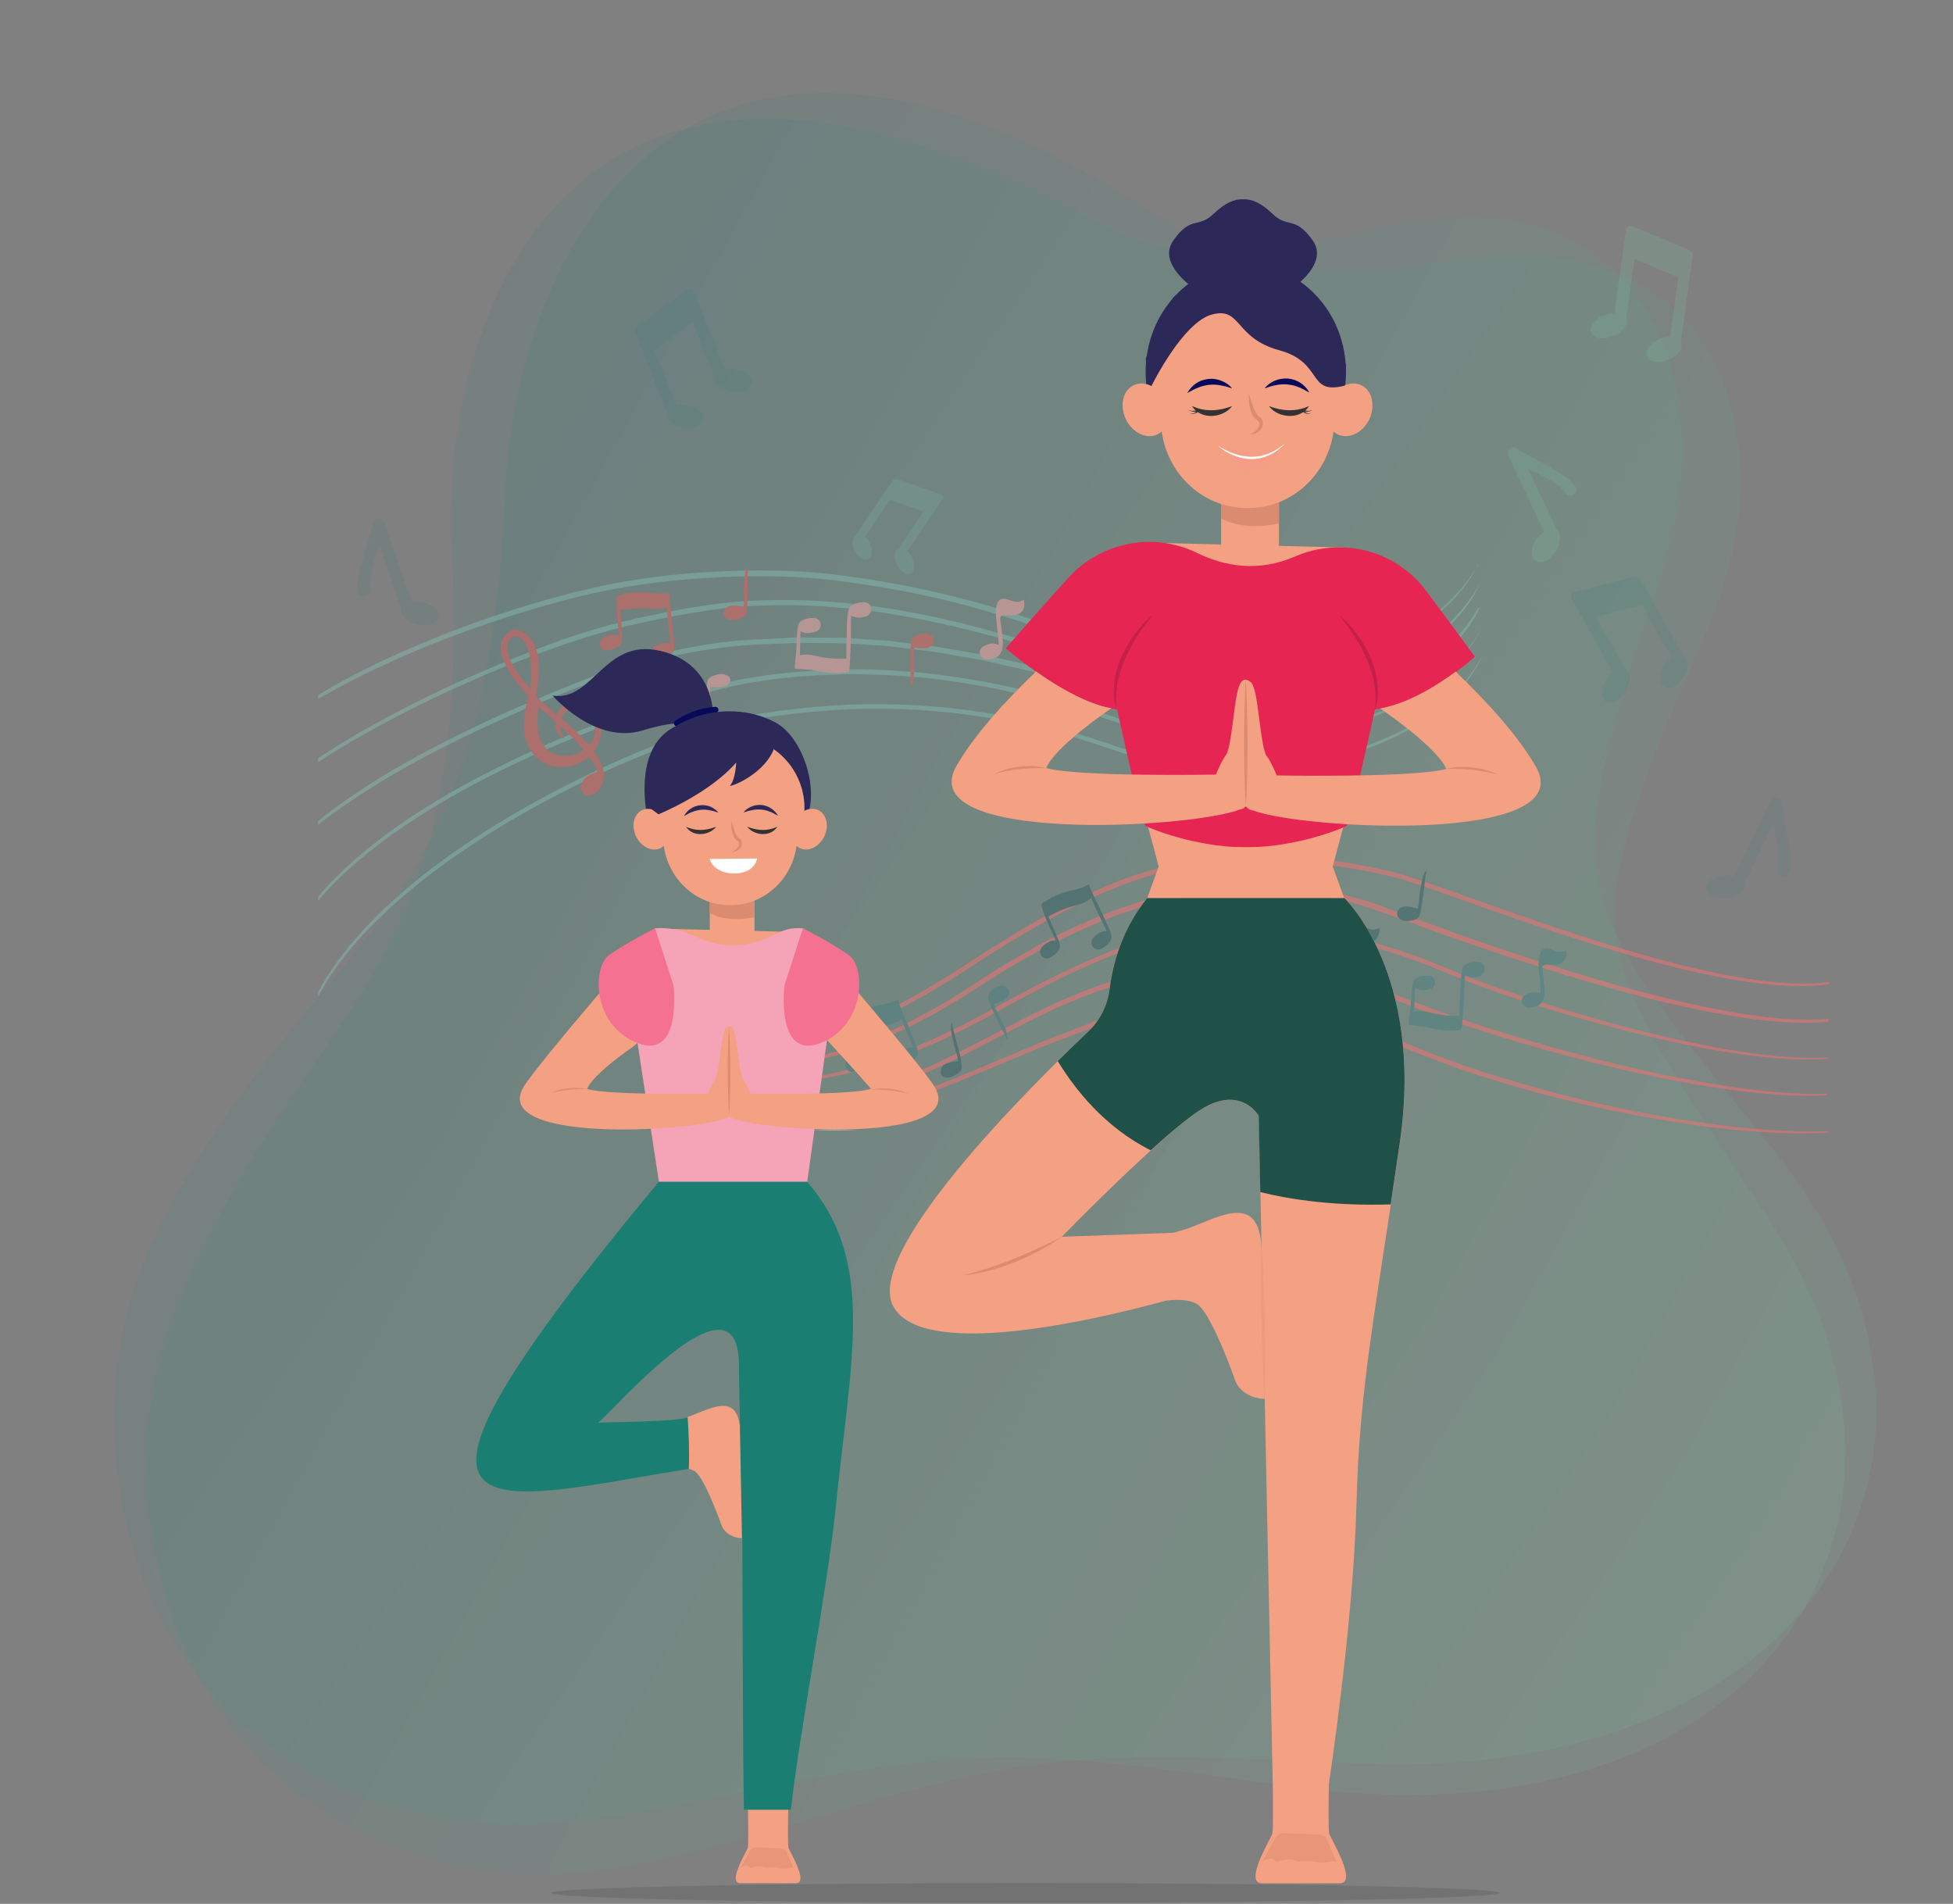 <svg width="435" height="424" viewBox="50 50 435 424" fill="none" xmlns="http://www.w3.org/2000/svg">
<rect x="50" y="50" width="435" height="424" fill="#808080" stroke="none"/>
<g opacity="0.1" clip-path="url(#clip0_214_2)">
<path d="M436.492 144.783C432.47 121.435 413.65 104.975 383.352 107.048C357.239 108.649 337.269 117.734 309.765 99.429C204.707 29.206 165.05 102.795 162.443 160.301C158.817 242.889 132.452 254.075 104.541 292.746C85.05 319.828 71.711 343.54 76.425 379.693C83.35 433.73 129.533 460.299 175.141 455.734C197.627 453.512 221.708 447.587 236.68 445.05C276.817 438.243 291.988 441.916 343.58 448.594C444.25 459.689 488.324 387.996 443.463 320.72C405.064 263.17 401.884 259.723 421.524 210.466C430.065 189.756 441.16 171.516 436.492 144.783Z" fill="url(#paint0_linear_214_2)"/>
</g>
<g opacity="0.1" clip-path="url(#clip1_214_2)">
<path d="M422.124 131.861C415.969 108.982 395.714 94.325 365.735 99.179C339.88 103.176 320.832 114.061 291.76 98.366C180.683 38.114 147.969 115.041 150.667 172.543C154.66 255.114 129.437 268.68 105.205 309.756C88.29 338.518 77.191 363.357 85.213 398.922C97.083 452.093 145.516 474.297 190.51 465.553C212.696 461.27 236.129 453.153 250.804 449.248C290.144 438.775 305.589 441.036 357.577 442.935C458.84 444.716 496.127 369.269 445.263 306.409C401.728 252.639 398.245 249.499 413.267 198.643C419.864 177.235 429.233 158.051 422.124 131.861Z" fill="url(#paint1_linear_214_2)"/>
</g>
<g opacity="0.5">
<path d="M457.125 301.897C449.86 302.232 439.434 301.628 426.722 299.684C413.807 297.74 398.538 294.455 382.126 289.293C378.023 288.019 373.853 286.544 369.615 284.935C367.53 284.13 365.377 283.259 363.292 282.387C361.207 281.449 359.055 280.51 356.902 279.571C348.225 275.884 338.607 273.202 328.584 272.532C323.607 272.197 318.629 272.331 313.719 272.867C313.114 272.934 312.508 273.001 311.903 273.068C311.298 273.135 310.692 273.202 310.087 273.336C308.876 273.538 307.733 273.739 306.522 273.94C305.378 274.208 304.168 274.476 303.024 274.744C301.881 275.012 300.737 275.348 299.594 275.683C299.056 275.817 298.45 276.018 297.912 276.152C297.374 276.353 296.769 276.554 296.231 276.689C295.692 276.89 295.087 277.091 294.549 277.225L293.742 277.493L292.935 277.828C290.782 278.633 288.63 279.504 286.545 280.309C285.468 280.711 284.459 281.113 283.383 281.516C282.307 281.918 281.298 282.32 280.289 282.789C278.271 283.661 276.253 284.465 274.235 285.337C266.231 288.689 258.765 291.907 251.5 294.455C244.37 297.405 237.375 298.88 230.918 299.55C227.689 299.818 224.595 299.885 221.635 299.684C218.743 299.483 215.985 299.014 213.497 298.343C208.519 297.002 204.618 294.656 201.927 292.242C199.237 289.829 197.69 287.415 196.681 285.739C196.143 284.935 195.874 284.264 195.672 283.795C195.47 283.326 195.335 283.125 195.335 283.125C195.335 283.125 195.403 283.393 195.604 283.795C195.806 284.264 196.075 284.935 196.546 285.806C197.421 287.482 198.968 289.963 201.658 292.511C203.003 293.717 204.685 294.991 206.636 296.131C208.586 297.204 210.873 298.209 213.362 298.947C215.851 299.684 218.676 300.153 221.635 300.422C224.595 300.69 227.756 300.623 230.985 300.355C234.281 300.086 237.644 299.55 241.142 298.746C242.891 298.343 244.64 297.874 246.456 297.271C248.204 296.667 249.953 295.997 251.769 295.326C259.034 292.779 266.635 289.561 274.572 286.276C276.59 285.471 278.608 284.6 280.625 283.728C281.634 283.259 282.711 282.924 283.72 282.521C284.729 282.119 285.805 281.717 286.881 281.314C288.966 280.51 291.119 279.705 293.271 278.901L294.078 278.566L294.885 278.298C295.423 278.096 295.962 277.962 296.5 277.761C297.038 277.56 297.576 277.426 298.181 277.225C298.719 277.024 299.325 276.89 299.863 276.756C301.006 276.487 302.082 276.085 303.293 275.817C304.437 275.549 305.58 275.281 306.724 275.012C307.867 274.811 309.078 274.61 310.221 274.409C310.827 274.275 311.432 274.208 311.97 274.141L313.786 273.94C318.562 273.403 323.472 273.269 328.45 273.605C338.337 274.208 347.822 276.89 356.431 280.51C358.584 281.449 360.736 282.387 362.821 283.326C364.974 284.264 367.059 285.069 369.211 285.873C373.449 287.482 377.619 288.957 381.79 290.231C398.336 295.393 413.673 298.544 426.587 300.422C439.3 302.299 449.793 302.701 457.125 302.232V301.897Z" fill="#FF706E"/>
<path d="M457.125 293.583H457.057C449.86 293.919 439.434 292.913 426.722 290.566C414.009 288.22 399.076 284.533 382.799 279.37C378.763 278.097 374.592 276.689 370.422 275.147C369.346 274.744 368.337 274.409 367.261 274.007C366.185 273.605 365.176 273.202 364.099 272.8C361.947 271.996 359.862 271.057 357.709 270.253C349.032 266.766 339.481 264.487 329.526 264.018C324.549 263.749 319.638 264.018 314.863 264.621C310.087 265.224 305.446 266.297 300.939 267.571C291.926 270.051 283.652 273.873 276.119 277.828C268.518 281.784 261.455 285.739 254.46 288.622C252.711 289.36 250.962 289.963 249.281 290.634C247.599 291.304 245.85 291.84 244.169 292.31C240.806 293.315 237.51 294.053 234.348 294.589C228.025 295.595 222.106 295.595 217.129 294.589C212.151 293.583 208.115 291.505 205.29 289.36C202.465 287.214 200.582 285.069 199.438 283.527C198.833 282.79 198.43 282.186 198.16 281.784C197.891 281.382 197.69 281.18 197.69 281.18C197.69 281.18 197.824 281.382 198.026 281.851C198.295 282.253 198.631 282.924 199.237 283.661C200.313 285.203 202.129 287.415 205.021 289.695C207.914 291.907 211.949 294.053 216.994 295.192C222.039 296.332 228.025 296.332 234.483 295.394C237.711 294.924 241.007 294.12 244.438 293.181C246.119 292.712 247.868 292.175 249.617 291.505C251.366 290.835 253.115 290.231 254.864 289.494C261.926 286.611 269.056 282.655 276.59 278.767C284.123 274.811 292.329 271.124 301.208 268.643C305.647 267.37 310.289 266.364 314.997 265.761C319.706 265.157 324.549 264.956 329.459 265.157C339.279 265.627 348.696 267.906 357.239 271.258C359.391 272.063 361.543 273.001 363.629 273.806C364.705 274.208 365.781 274.61 366.79 275.013C367.866 275.415 368.875 275.817 369.951 276.152C374.189 277.694 378.359 279.035 382.395 280.309C398.74 285.404 413.74 289.024 426.453 291.304C439.165 293.516 449.726 294.388 456.923 293.919H456.99V293.583H457.125Z" fill="#FF706E"/>
<path d="M457.125 285.539C456.99 285.539 456.856 285.539 456.721 285.539C453.156 285.673 448.784 285.539 443.739 285.003C438.695 284.466 432.977 283.528 426.722 282.187C420.466 280.846 413.605 279.237 406.408 277.159C399.144 275.147 391.476 272.734 383.471 269.985C379.503 268.577 375.467 267.035 371.364 265.292C367.261 263.549 362.956 262.007 358.517 260.666C354.077 259.325 349.503 258.186 344.795 257.314C340.086 256.442 335.243 255.839 330.333 255.638C325.423 255.437 320.513 255.705 315.804 256.442C311.029 257.18 306.455 258.521 302.15 260.063C301.074 260.398 299.997 260.8 298.921 261.269C297.845 261.672 296.769 262.074 295.76 262.543C293.675 263.415 291.589 264.286 289.572 265.225C288.563 265.694 287.554 266.164 286.545 266.633C285.536 267.102 284.594 267.639 283.585 268.108C281.634 269.046 279.751 270.052 277.868 271.058C274.101 273.002 270.536 275.08 266.971 276.957C263.406 278.835 259.908 280.511 256.478 282.053C249.617 285.07 242.958 287.349 236.702 288.757C230.447 290.165 224.662 290.567 219.618 290.031C217.129 289.763 214.775 289.226 212.757 288.623C211.748 288.221 210.739 287.953 209.864 287.483C209.394 287.282 208.99 287.081 208.519 286.88C208.116 286.679 207.712 286.411 207.308 286.209C204.214 284.466 202.196 282.522 200.851 281.181C200.178 280.511 199.775 279.907 199.439 279.572C199.102 279.237 198.968 279.036 198.9 279.036C198.9 279.036 199.035 279.237 199.304 279.639C199.573 280.041 200.044 280.578 200.649 281.315C201.927 282.723 203.945 284.734 207.039 286.612C207.443 286.813 207.846 287.081 208.25 287.282C208.654 287.483 209.124 287.684 209.595 287.885C210.47 288.355 211.479 288.69 212.555 289.092C214.64 289.763 216.994 290.299 219.55 290.634C224.662 291.171 230.582 290.835 236.837 289.494C243.16 288.154 249.886 285.874 256.814 282.924C260.312 281.449 263.81 279.706 267.375 277.829C270.94 275.952 274.505 273.941 278.271 271.929C280.155 270.991 282.038 269.918 283.989 268.979C284.93 268.51 285.939 268.041 286.948 267.504C287.957 267.035 288.966 266.566 289.975 266.097C291.993 265.158 294.011 264.286 296.096 263.415C297.105 262.946 298.181 262.61 299.257 262.208C300.334 261.806 301.41 261.404 302.486 261.068C306.791 259.526 311.298 258.253 316.006 257.515C320.647 256.778 325.49 256.509 330.333 256.711C335.176 256.912 339.952 257.515 344.66 258.32C349.301 259.124 353.875 260.264 358.248 261.605C362.62 262.946 366.924 264.42 370.96 266.164C375.063 267.907 379.166 269.449 383.135 270.857C391.139 273.672 398.875 275.952 406.139 277.963C413.404 279.974 420.264 281.583 426.587 282.857C432.91 284.131 438.627 285.003 443.739 285.472C448.851 286.008 453.224 286.075 456.856 285.807C456.99 285.807 457.125 285.807 457.259 285.807V285.539H457.125Z" fill="#FF706E"/>
<path d="M457.125 276.957C457.058 276.957 456.99 276.957 456.923 276.957C456.519 276.957 456.049 277.024 455.645 277.024C448.582 277.493 438.224 276.22 425.847 273.404C413.404 270.655 398.875 266.297 382.933 260.867C378.965 259.459 374.862 258.118 370.759 256.576C366.588 255.034 362.418 253.492 358.113 251.95C349.436 248.732 339.885 246.989 330.064 247.056C325.154 247.056 320.311 247.525 315.67 248.263C313.316 248.665 311.029 249.134 308.742 249.604C307.598 249.872 306.455 250.14 305.311 250.475C304.168 250.743 303.092 251.146 302.015 251.481C297.576 252.822 293.473 254.632 289.37 256.442C285.401 258.319 281.5 260.331 277.868 262.476C276.926 263.012 276.052 263.549 275.11 264.018C274.235 264.554 273.361 265.091 272.487 265.627C270.738 266.7 269.056 267.772 267.375 268.912C265.693 269.985 264.079 271.057 262.397 272.063C260.783 273.069 259.101 274.074 257.487 274.946C250.962 278.633 244.64 281.516 238.586 283.46C232.532 285.405 226.815 286.41 221.837 286.343C219.349 286.276 216.994 286.008 214.909 285.539C212.824 285.002 211.008 284.332 209.394 283.594C208.586 283.192 207.846 282.79 207.174 282.388C206.501 281.918 205.896 281.583 205.358 281.181C204.82 280.779 204.349 280.376 203.878 280.041C203.474 279.639 203.071 279.304 202.734 278.968C202.398 278.633 202.129 278.365 201.86 278.097C201.591 277.829 201.389 277.628 201.255 277.426C200.918 277.091 200.717 276.89 200.717 276.89C200.717 276.89 200.851 277.091 201.187 277.493C201.322 277.695 201.524 277.896 201.793 278.164C201.995 278.432 202.264 278.767 202.6 279.103C202.936 279.438 203.34 279.773 203.743 280.242C204.214 280.644 204.685 281.047 205.223 281.449C205.761 281.918 206.367 282.254 207.039 282.723C207.712 283.125 208.452 283.594 209.259 283.997C210.873 284.801 212.757 285.539 214.842 286.075C216.994 286.611 219.349 286.947 221.905 287.014C227.017 287.148 232.801 286.209 238.922 284.265C245.043 282.321 251.433 279.438 258.025 275.817C259.639 274.879 261.321 273.94 263.003 272.935C264.684 271.929 266.298 270.856 267.98 269.784C269.662 268.711 271.343 267.638 273.092 266.566C273.966 266.029 274.841 265.493 275.715 264.956C276.59 264.42 277.531 263.951 278.406 263.415C282.038 261.336 285.872 259.392 289.841 257.515C293.876 255.772 297.979 253.961 302.352 252.621C303.428 252.285 304.504 251.883 305.648 251.615C306.791 251.347 307.867 251.012 309.011 250.81C311.298 250.274 313.585 249.872 315.872 249.47C320.513 248.732 325.288 248.33 330.131 248.33C339.817 248.263 349.234 250.006 357.777 253.157C362.082 254.699 366.319 256.241 370.489 257.783C374.66 259.258 378.763 260.666 382.731 262.007C398.74 267.37 413.336 271.661 425.78 274.342C438.224 277.024 448.65 278.231 455.78 277.628C456.25 277.628 456.654 277.561 457.058 277.561C457.125 277.561 457.192 277.561 457.259 277.561V276.957H457.125Z" fill="#FF706E"/>
<path d="M457.125 268.711C456.587 268.778 456.116 268.845 455.511 268.912C452.013 269.181 447.641 269.114 442.663 268.443C437.686 267.84 432.036 266.767 425.915 265.292C413.605 262.342 399.211 257.649 383.471 252.085C379.503 250.677 375.467 249.269 371.364 247.794C369.279 247.056 367.194 246.319 365.041 245.649C362.889 244.978 360.736 244.241 358.449 243.771C349.503 241.76 340.019 240.486 330.333 240.553C320.647 240.62 311.096 242.028 302.419 245.045C293.742 248.062 285.872 252.152 278.675 256.375C276.859 257.448 275.11 258.521 273.361 259.593C271.612 260.666 269.931 261.739 268.249 262.812C264.886 264.957 261.724 267.102 258.496 268.979C252.173 272.801 245.985 276.086 240.133 278.432C234.281 280.779 228.698 282.187 223.721 282.522C221.232 282.656 218.878 282.589 216.792 282.254C214.707 281.919 212.824 281.382 211.21 280.712C210.402 280.377 209.663 279.974 208.99 279.639C208.317 279.237 207.645 278.902 207.107 278.5C206.568 278.097 206.03 277.762 205.559 277.427C205.156 277.025 204.752 276.689 204.349 276.421C204.012 276.153 203.676 275.818 203.474 275.617C203.205 275.349 203.003 275.147 202.869 275.013C202.533 274.678 202.331 274.544 202.331 274.544C202.331 274.544 202.465 274.745 202.802 275.08C202.936 275.281 203.138 275.483 203.407 275.751C203.676 276.019 203.945 276.354 204.281 276.622C204.618 276.958 205.021 277.293 205.425 277.695C205.896 278.03 206.367 278.432 206.905 278.835C207.443 279.237 208.115 279.572 208.788 280.042C209.461 280.444 210.268 280.779 211.075 281.181C212.689 281.919 214.64 282.455 216.792 282.857C218.945 283.193 221.299 283.327 223.855 283.193C228.967 282.924 234.617 281.516 240.536 279.17C246.456 276.823 252.711 273.672 259.101 269.784C262.33 267.907 265.558 265.761 268.854 263.616C270.536 262.543 272.218 261.471 273.966 260.398C275.715 259.325 277.464 258.253 279.28 257.247C286.477 253.023 294.347 249.001 302.89 246.051C311.432 243.101 320.849 241.76 330.468 241.693C340.086 241.626 349.503 242.833 358.382 244.844C360.602 245.313 362.754 245.984 364.839 246.654C366.992 247.325 369.077 248.062 371.095 248.8C375.265 250.275 379.301 251.682 383.27 253.09C399.076 258.655 413.538 263.214 425.915 266.097C432.103 267.505 437.753 268.577 442.798 269.114C447.842 269.65 452.215 269.717 455.78 269.382C456.318 269.315 456.856 269.248 457.327 269.181V268.711H457.125Z" fill="#FF706E"/>
<path d="M311.096 255.168C311.028 255.101 310.961 255.168 310.827 255.168C310.759 255.168 310.692 255.235 310.558 255.235C310.49 255.235 310.356 255.302 310.221 255.302C309.75 255.436 309.212 255.369 308.472 255.101C307.262 254.699 305.984 254.028 305.244 255.503C304.975 256.107 304.908 256.576 304.84 257.448C304.84 258.654 304.908 260.129 305.109 261.336C305.177 261.872 305.244 262.409 305.244 263.012C305.244 263.146 305.311 264.353 305.244 264.688C305.042 264.487 304.168 264.286 303.697 264.353C302.822 264.42 302.082 264.822 301.813 264.956C301.275 265.292 300.939 265.962 301.141 266.699C301.343 267.37 301.881 267.772 302.621 267.772C302.755 267.772 302.822 267.772 302.957 267.772C303.495 267.705 304.1 267.571 304.638 267.37C306.455 266.498 306.253 264.085 306.051 262.409C305.984 261.403 305.849 260.397 305.715 259.392C305.647 258.52 305.782 258.185 306.656 258.185C307.329 258.185 308.002 258.319 308.674 258.252C309.212 258.185 309.818 257.984 310.221 257.649C310.625 257.313 310.827 256.844 310.894 256.442C311.163 255.906 311.096 255.168 311.096 255.168Z" fill="#477E7F"/>
<path d="M259.572 289.225C260.11 290.231 261.59 290.164 262.532 289.561C263.002 289.292 263.675 288.89 263.944 288.488C264.415 287.817 264.146 287.08 264.079 286.343C263.944 285.337 263.608 284.13 263.339 283.124C262.935 281.65 262.599 280.309 262.33 279.37C262.195 278.901 262.128 278.499 262.128 278.23C262.061 277.962 262.128 277.895 262.128 277.828C262.128 277.828 262.061 277.828 261.994 277.895C261.926 277.962 261.859 278.096 261.859 278.23C261.792 278.566 261.792 278.968 261.859 279.437C261.926 280.443 262.263 281.851 262.666 283.326C262.868 284.264 263.406 285.404 263.406 286.343C262.599 286.41 261.657 286.544 260.917 286.812C260.177 287.08 259.505 287.75 259.572 288.555C259.438 288.823 259.505 289.024 259.572 289.225Z" fill="#325F62"/>
<path d="M274.303 269.985C273.63 269.114 272.15 269.516 271.343 270.186C270.939 270.522 270.401 271.058 270.2 271.527C269.863 272.332 270.267 272.935 270.536 273.673C270.872 274.611 271.478 275.751 271.881 276.69C272.554 278.097 273.159 279.304 273.63 280.176C273.832 280.645 273.966 280.98 274.101 281.248C274.168 281.517 274.168 281.584 274.235 281.651C274.235 281.651 274.303 281.651 274.37 281.584C274.437 281.517 274.437 281.383 274.437 281.248C274.437 280.913 274.37 280.511 274.235 280.042C273.966 279.036 273.361 277.762 272.688 276.421C272.285 275.55 271.545 274.544 271.41 273.606C272.15 273.404 273.092 273.069 273.765 272.667C274.437 272.198 274.975 271.527 274.774 270.656C274.504 270.32 274.437 270.119 274.303 269.985Z" fill="#477E7F"/>
<path d="M223.855 280.778C223.115 278.901 221.77 277.292 220.088 276.354C218.407 275.415 216.523 275.08 214.775 275.214C213.9 275.281 213.093 275.482 212.286 275.75C211.546 276.085 210.806 276.488 210.201 277.024C209.528 277.627 209.057 278.365 208.788 279.102V279.169V279.236C208.721 279.438 208.586 279.639 208.586 279.974C208.519 280.242 208.452 280.644 208.452 280.98C208.452 281.717 208.654 282.723 209.259 283.527C209.393 283.728 209.595 283.929 209.797 284.131C209.999 284.265 210.268 284.466 210.537 284.6C211.075 284.868 211.613 285.002 212.286 285.002C212.891 285.002 213.564 284.734 214.035 284.399C214.505 284.064 214.842 283.527 214.909 282.991C215.044 282.387 214.909 281.851 214.707 281.449C214.438 281.047 214.102 280.711 213.766 280.51C213.026 280.108 211.21 280.309 210.806 280.376C210.402 280.443 210.739 279.035 211.075 278.499C212.084 277.091 213.564 276.421 215.178 276.22C218.272 275.884 222.174 278.097 222.846 281.315C223.519 284.332 222.308 287.751 219.483 289.896C218.474 290.701 217.196 291.237 216.12 291.706C215.044 292.243 213.967 292.645 212.958 292.913C211.479 293.315 209.999 293.718 208.586 294.12C207.779 294.321 207.241 294.388 207.174 295.327C207.174 295.662 207.174 295.93 207.241 296.198C207.308 296.668 207.443 297.003 207.577 297.271C207.577 297.338 207.645 297.472 207.779 297.539C207.779 297.539 207.846 297.539 207.846 297.606H207.914C207.981 297.673 208.048 297.673 208.183 297.673C208.452 297.74 208.788 297.673 209.124 297.673C210.537 297.606 212.622 297.204 215.044 296.265C216.254 295.796 217.532 295.193 218.81 294.388C220.088 293.584 221.434 292.578 222.51 291.237C224.595 288.757 225.402 284.533 223.855 280.778Z" fill="#325F62"/>
<path d="M229.775 280.98C228.968 280.711 227.958 281.047 227.756 282.254C227.555 284.333 229.708 284.467 230.381 283.394C231.054 282.254 230.583 281.248 229.775 280.98Z" fill="#325F62"/>
<path d="M229.91 286.545C229.102 286.276 228.093 286.612 227.891 287.819C227.622 289.898 229.842 290.032 230.515 288.959C231.188 287.819 230.717 286.813 229.91 286.545Z" fill="#325F62"/>
<path d="M292.531 246.988C292.329 247.055 291.859 247.323 291.186 247.591C290.715 247.792 290.177 247.926 289.504 248.128C288.832 248.262 288.092 248.463 287.352 248.664C285.872 249.133 284.527 249.669 283.585 250.273C283.249 250.474 281.971 251.077 281.971 251.48C281.971 251.815 282.173 252.351 282.307 252.82C282.576 253.826 283.182 255.1 283.787 256.508C284.325 257.581 284.796 258.586 285.132 259.458C284.594 259.391 284.056 259.525 283.518 259.793C282.711 260.195 282.173 260.799 281.971 261.067C281.567 261.536 281.567 262.341 281.971 262.877C282.374 263.413 283.047 263.614 283.72 263.346C283.787 263.279 283.921 263.279 283.989 263.212C284.46 262.944 286.007 262.072 286.074 260.732C286.141 259.994 285.738 259.324 285.468 258.653C285.132 257.782 284.796 256.977 284.392 256.173C284.258 255.837 283.652 254.362 283.518 254.094C283.787 253.96 284.123 253.826 284.594 253.558C285.468 253.089 286.746 252.485 288.226 252.016C288.966 251.815 289.706 251.614 290.379 251.413C291.051 251.211 291.657 250.943 292.128 250.675C292.531 250.407 292.867 250.206 293.069 250.005C293.406 250.675 294.213 252.619 294.549 253.357C295.289 254.899 296.029 256.307 296.5 257.379C295.962 257.379 295.491 257.446 294.953 257.715C294.145 258.117 293.607 258.72 293.406 258.988C293.002 259.458 293.002 260.262 293.406 260.866C293.809 261.402 294.482 261.603 295.154 261.335C295.222 261.268 295.356 261.268 295.491 261.201C295.962 260.933 296.5 260.597 296.836 260.195C298.047 258.854 297.643 258.184 296.5 255.636C296.096 254.765 295.76 253.893 295.289 253.022C294.482 251.346 293.809 249.938 293.271 248.798C293.002 248.262 292.666 247.457 292.531 246.988C292.598 246.921 292.666 246.921 292.531 246.988Z" fill="#325F62"/>
<path d="M249.819 272.733C249.617 272.8 249.146 273.069 248.474 273.27C248.003 273.404 247.465 273.538 246.792 273.672C246.119 273.806 245.379 273.94 244.64 274.141C243.093 274.544 241.747 275.013 240.806 275.549C240.469 275.75 239.191 276.287 239.124 276.689C239.124 277.024 239.259 277.56 239.393 278.097C239.662 279.102 240.133 280.443 240.671 281.851C241.142 282.991 241.545 283.997 241.882 284.868C241.344 284.801 240.806 284.868 240.267 285.136C239.46 285.472 238.855 286.075 238.653 286.276C238.182 286.745 238.182 287.55 238.586 288.086C238.989 288.69 239.662 288.891 240.335 288.623C240.402 288.555 240.537 288.555 240.671 288.488C241.142 288.287 242.689 287.483 242.891 286.142C242.958 285.404 242.622 284.734 242.42 284.064C242.151 283.192 241.815 282.388 241.478 281.516C241.344 281.181 241.209 280.913 241.075 280.577C241.344 280.51 241.68 280.309 242.151 280.108C243.093 279.706 244.371 279.102 245.85 278.767C246.59 278.566 247.33 278.432 248.003 278.231C248.675 278.097 249.281 277.829 249.752 277.628C250.222 277.426 250.492 277.158 250.761 276.957C251.03 277.628 251.366 278.432 251.702 279.237C252.375 280.846 252.98 282.253 253.451 283.326C252.913 283.259 252.442 283.393 251.837 283.594C251.03 283.93 250.424 284.533 250.222 284.734C249.752 285.203 249.752 286.008 250.155 286.611C250.559 287.215 251.231 287.416 251.904 287.148C251.971 287.081 252.106 287.081 252.24 287.013C252.778 286.812 253.249 286.477 253.653 286.075C254.931 284.801 254.595 284.131 253.518 281.516C253.182 280.644 252.846 279.773 252.442 278.901C251.702 277.158 251.164 275.683 250.693 274.611C250.424 274.074 250.155 273.203 250.021 272.733C249.886 272.666 249.819 272.666 249.819 272.733Z" fill="#477E7F"/>
<path d="M328.652 253.424C328.45 252.352 326.903 252.017 325.894 252.285C325.356 252.419 324.616 252.62 324.212 252.955C323.54 253.492 323.607 254.229 323.54 255.034C323.405 256.039 323.405 257.313 323.338 258.319C323.271 259.861 323.338 261.201 323.271 262.207C323.271 262.676 323.203 263.079 323.203 263.347C323.136 263.615 323.069 263.682 323.136 263.749C323.136 263.749 323.203 263.749 323.271 263.749C323.338 263.682 323.472 263.615 323.54 263.481C323.674 263.213 323.809 262.81 323.876 262.274C324.078 261.268 324.145 259.861 324.212 258.319C324.212 257.38 324.078 256.106 324.347 255.235C325.154 255.369 326.028 255.503 326.835 255.436C327.643 255.369 328.45 254.966 328.652 254.095C328.652 253.827 328.652 253.626 328.652 253.424Z" fill="#325F62"/>
<path d="M342.037 246.922C341.835 245.849 340.288 245.514 339.279 245.782C338.741 245.916 338.001 246.117 337.598 246.452C336.925 246.989 336.992 247.726 336.925 248.531C336.79 249.536 336.79 250.81 336.723 251.816C336.656 253.358 336.723 254.699 336.656 255.704C336.656 256.173 336.589 256.576 336.589 256.844C336.521 257.112 336.454 257.179 336.521 257.246C336.521 257.246 336.589 257.246 336.656 257.246C336.723 257.179 336.858 257.112 336.925 256.978C337.06 256.71 337.194 256.308 337.261 255.771C337.463 254.766 337.53 253.358 337.598 251.816C337.598 250.877 337.463 249.603 337.732 248.732C338.539 248.866 339.414 249 340.221 248.933C341.028 248.866 341.835 248.464 342.037 247.592C342.104 247.324 342.104 247.123 342.037 246.922Z" fill="#477E7F"/>
<path d="M357.238 256.844C357.171 256.777 357.104 256.844 356.969 256.844C356.902 256.844 356.835 256.911 356.7 256.911C356.633 256.911 356.499 256.978 356.364 256.978C355.893 257.113 355.355 257.045 354.615 256.777C353.404 256.375 352.126 255.705 351.387 257.18C351.118 257.783 351.05 258.252 350.983 259.124C350.983 260.331 351.05 261.806 351.252 263.012C351.319 263.549 351.387 264.085 351.387 264.688C351.387 264.822 351.454 266.029 351.387 266.364C351.185 266.163 350.31 265.962 349.839 266.029C348.965 266.096 348.225 266.499 347.956 266.633C347.418 266.968 347.082 267.638 347.283 268.376C347.485 269.046 348.023 269.448 348.763 269.448C348.831 269.448 348.965 269.448 349.1 269.448C349.638 269.381 350.243 269.247 350.781 269.046C352.597 268.175 352.396 265.761 352.194 264.085C352.126 263.079 351.992 262.074 351.857 261.068C351.79 260.196 351.925 259.861 352.799 259.861C353.472 259.861 354.144 259.995 354.817 259.928C355.355 259.861 355.96 259.66 356.364 259.325C356.768 258.99 356.969 258.52 357.037 258.118C357.306 257.649 357.306 256.911 357.238 256.844Z" fill="#325F62"/>
<path d="M380.646 265.492C380.579 264.822 380.041 264.285 379.301 264.218C379.234 264.218 379.099 264.218 378.965 264.218C378.426 264.218 376.678 264.218 375.938 265.358C375.534 265.961 375.534 266.766 375.467 267.436C375.332 268.308 375.198 272.867 375.131 273.738C375.131 274.074 375.063 275.951 375.063 276.286C374.794 276.219 374.391 276.219 373.92 276.219C372.911 276.219 371.498 276.152 370.018 275.817C369.279 275.683 368.539 275.481 367.866 275.347C367.193 275.213 366.521 275.146 365.983 275.146C365.579 275.146 365.243 275.213 364.974 275.28C365.041 273.872 365.108 270.99 365.243 270.051C365.646 270.319 366.184 270.453 366.79 270.52C367.664 270.587 368.471 270.319 368.74 270.185C369.346 269.984 369.749 269.246 369.615 268.576C369.548 267.906 369.01 267.369 368.27 267.302C368.202 267.302 368.068 267.302 367.933 267.302C367.395 267.302 366.79 267.302 366.252 267.503C364.57 268.04 364.57 268.844 364.368 271.66C364.301 272.599 364.234 273.537 364.167 274.476C363.898 276.487 363.696 278.029 363.696 278.163C363.763 278.23 363.696 278.23 364.032 278.297C364.301 278.364 364.57 278.297 365.243 278.431C365.714 278.498 366.252 278.565 366.924 278.632C367.597 278.699 368.27 278.901 369.077 279.102C370.624 279.437 372.036 279.571 373.113 279.504C373.449 279.504 375.265 279.571 375.467 279.236C375.601 278.968 375.601 278.565 375.669 278.029C375.803 277.023 375.87 275.481 376.005 274.007C376.072 272.8 376.207 268.04 376.341 267.168C376.812 267.436 377.35 267.637 377.888 267.637C378.763 267.704 379.57 267.436 379.839 267.302C380.377 266.9 380.713 266.23 380.646 265.492Z" fill="#477E7F"/>
<path d="M361.207 253.692C361.342 254.765 362.754 255.301 363.83 255.1C364.369 255.033 365.108 254.899 365.579 254.631C366.252 254.161 366.319 253.424 366.454 252.686C366.655 251.681 366.857 250.474 366.992 249.401C367.194 247.859 367.328 246.518 367.463 245.513C367.53 245.043 367.597 244.641 367.664 244.373C367.732 244.105 367.799 244.038 367.799 243.971C367.799 243.971 367.732 243.904 367.664 243.971C367.597 244.038 367.463 244.105 367.395 244.239C367.194 244.507 367.059 244.909 366.924 245.379C366.655 246.384 366.386 247.725 366.185 249.267C366.05 250.206 366.117 251.48 365.714 252.351C364.974 252.15 364.032 251.882 363.225 251.882C362.418 251.882 361.611 252.217 361.274 253.021C361.207 253.29 361.14 253.491 361.207 253.692Z" fill="#325F62"/>
<path d="M398.942 261.805C398.875 261.738 398.807 261.805 398.673 261.805C398.606 261.805 398.538 261.872 398.404 261.872C398.337 261.872 398.202 261.939 398.067 261.939C397.597 262.073 397.059 262.006 396.319 261.738C395.108 261.336 393.83 260.666 393.09 262.14C392.821 262.744 392.754 263.213 392.686 264.085C392.686 265.292 392.754 266.766 392.955 267.973C393.023 268.51 393.09 269.046 393.09 269.649C393.09 269.783 393.157 270.99 393.09 271.325C392.888 271.124 392.014 270.923 391.543 270.99C390.669 271.057 389.929 271.459 389.66 271.594C389.121 271.929 388.785 272.599 388.987 273.337C389.189 274.007 389.727 274.409 390.467 274.409C390.534 274.409 390.668 274.409 390.803 274.409C391.341 274.342 391.946 274.208 392.485 274.007C394.301 273.136 394.099 270.722 393.897 269.046C393.83 268.04 393.695 267.035 393.561 266.029C393.494 265.157 393.628 264.822 394.503 264.822C395.175 264.822 395.848 264.956 396.52 264.889C397.059 264.822 397.664 264.621 398.067 264.286C398.471 263.951 398.673 263.481 398.74 263.079C399.009 262.543 398.942 261.805 398.942 261.805Z" fill="#477E7F"/>
<path d="M378.897 176.296C378.763 176.498 378.561 176.833 378.359 177.101C378.158 177.436 377.956 177.838 377.619 178.241C376.476 179.984 374.593 182.33 371.7 184.945C370.96 185.615 370.153 186.219 369.346 186.889C368.875 187.224 368.472 187.56 368.001 187.828C367.799 187.962 367.53 188.163 367.328 188.297C367.059 188.431 366.857 188.632 366.588 188.766C364.638 190.107 362.283 191.314 359.795 192.454C354.75 194.733 348.629 196.61 341.768 197.75C334.84 198.89 327.172 199.292 318.966 198.622C314.863 198.286 310.625 197.683 306.387 196.677C305.311 196.409 304.235 196.141 303.159 195.873C302.083 195.538 301.006 195.27 299.93 194.934C297.778 194.264 295.625 193.459 293.473 192.655C284.729 189.571 275.514 186.286 265.693 183.671C255.873 181.056 245.581 179.112 234.886 177.838C224.192 176.699 213.631 176.9 203.542 177.704C193.452 178.509 183.766 180.252 174.753 182.733C165.74 185.146 157.399 187.962 149.664 190.979C141.928 193.996 134.933 197.147 128.677 200.365C125.852 201.907 123.296 203.315 120.875 204.79V205.661C123.431 204.186 126.121 202.711 129.014 201.236C135.269 198.085 142.265 194.934 150 191.984C157.735 189.035 166.076 186.286 175.022 183.872C183.968 181.392 193.519 179.783 203.609 178.978C213.631 178.174 224.124 177.972 234.752 179.112C245.38 180.386 255.671 182.263 265.357 184.878C275.11 187.493 284.258 190.711 293.069 193.795C295.289 194.532 297.374 195.337 299.594 196.074C300.67 196.476 301.746 196.744 302.823 197.013C303.899 197.281 304.975 197.549 306.051 197.817C310.356 198.756 314.661 199.359 318.764 199.694C327.037 200.365 334.84 199.895 341.768 198.689C348.696 197.482 354.884 195.538 359.929 193.191C362.485 191.984 364.772 190.711 366.723 189.37C366.992 189.236 367.194 189.035 367.463 188.9C367.732 188.699 367.934 188.565 368.135 188.364C368.606 188.029 369.077 187.694 369.481 187.358C370.288 186.621 371.162 186.018 371.835 185.347C374.727 182.665 376.611 180.185 377.687 178.442C377.956 178.04 378.225 177.637 378.359 177.235C378.561 176.9 378.696 176.632 378.83 176.363C379.099 175.894 379.167 175.626 379.167 175.626C379.368 175.626 379.167 175.827 378.897 176.296Z" fill="#82BAB0"/>
<path d="M378.965 181.056C378.83 181.257 378.628 181.593 378.427 181.861C378.225 182.196 378.023 182.598 377.687 183.001C376.543 184.744 374.66 187.09 371.768 189.705C371.028 190.375 370.22 190.979 369.413 191.649C368.942 191.984 368.539 192.32 368.068 192.655C367.866 192.789 367.597 192.99 367.395 193.191C367.126 193.325 366.925 193.526 366.655 193.66C364.705 195.001 362.418 196.208 359.862 197.348C354.817 199.627 348.763 201.571 341.835 202.711C334.974 203.851 327.239 204.253 319.033 203.583C314.93 203.247 310.76 202.644 306.455 201.638C304.302 201.102 302.217 200.566 300.065 199.828C297.912 199.158 295.76 198.353 293.54 197.616C289.168 196.141 284.661 194.599 279.953 193.191C277.666 192.454 275.244 191.783 272.89 191.113C270.469 190.442 268.115 189.772 265.626 189.168C260.716 187.895 255.671 186.822 250.559 185.95C245.38 185.012 240.133 184.408 234.752 184.006C229.371 183.604 224.057 183.537 218.81 183.738C213.564 183.872 208.385 184.61 203.407 185.414C193.452 187.157 183.901 189.37 175.089 192.521C166.412 195.672 158.273 199.091 150.74 202.51C143.206 205.996 136.413 209.549 130.292 213.036C126.929 214.98 123.767 216.924 120.875 218.868V219.74C123.902 217.729 127.198 215.717 130.763 213.706C136.884 210.287 143.677 206.734 151.211 203.315C158.744 199.895 166.883 196.543 175.627 193.526C184.372 190.442 193.856 188.297 203.811 186.554C208.788 185.749 213.833 185.012 219.012 184.878C224.192 184.677 229.505 184.744 234.819 185.146C240.133 185.548 245.38 186.152 250.492 187.09C255.604 187.962 260.648 189.034 265.491 190.241C267.913 190.845 270.334 191.515 272.756 192.118C275.11 192.789 277.464 193.459 279.818 194.197C284.46 195.605 288.966 197.08 293.338 198.554C295.558 199.292 297.643 200.096 299.863 200.767C302.015 201.504 304.235 202.041 306.387 202.577C310.692 203.516 314.997 204.119 319.1 204.454C327.374 205.125 335.176 204.655 342.104 203.449C349.032 202.242 355.153 200.298 360.265 197.884C362.754 196.677 365.108 195.403 367.059 194.063C367.328 193.929 367.53 193.727 367.799 193.593C368.068 193.392 368.27 193.258 368.472 193.057C368.942 192.722 369.413 192.387 369.817 192.051C370.624 191.314 371.498 190.71 372.171 190.04C375.063 187.358 376.88 184.878 377.956 183.135C378.225 182.732 378.494 182.33 378.628 181.928C378.83 181.593 378.965 181.324 379.099 181.056C379.368 180.587 379.436 180.319 379.436 180.319C379.436 180.386 379.234 180.654 378.965 181.056Z" fill="#82BAB0"/>
<path d="M379.032 185.816C378.897 186.017 378.696 186.285 378.494 186.621C378.292 186.956 378.09 187.358 377.754 187.76C376.61 189.436 374.794 191.85 371.902 194.397C369.077 197.012 365.108 199.627 360.198 201.973C355.221 204.253 349.234 206.197 342.441 207.337C335.647 208.476 328.046 208.946 319.975 208.342C315.939 208.007 311.769 207.471 307.598 206.532C305.513 206.063 303.361 205.527 301.275 204.856C299.19 204.186 297.038 203.448 294.818 202.778C292.666 202.04 290.446 201.37 288.226 200.632C285.939 200.029 283.652 199.359 281.365 198.755C280.222 198.42 279.078 198.085 277.868 197.817C276.657 197.549 275.514 197.28 274.303 197.012C273.092 196.744 271.881 196.476 270.671 196.208C269.46 195.939 268.249 195.671 267.038 195.47C264.55 195.068 262.061 194.599 259.572 194.196C258.294 193.928 257.083 193.861 255.805 193.66C254.527 193.526 253.249 193.392 251.971 193.191C250.693 193.057 249.415 192.923 248.137 192.721C246.859 192.654 245.514 192.587 244.236 192.453C242.958 192.386 241.613 192.319 240.335 192.185C238.989 192.118 237.711 191.984 236.366 192.051C233.743 192.051 231.052 191.984 228.496 191.984C227.218 191.917 225.873 192.051 224.595 192.118C223.317 192.185 221.972 192.252 220.694 192.319C215.515 192.453 210.47 192.99 205.492 193.861C200.582 194.733 195.739 195.872 191.165 197.347C186.591 198.889 182.219 200.565 177.982 202.241C160.897 209.013 145.964 216.253 134.193 223.494C129.148 226.645 124.709 229.729 120.875 232.813V233.685C124.776 230.601 129.417 227.45 134.597 224.232C146.435 217.058 161.3 209.951 178.318 203.247C182.555 201.571 186.995 199.895 191.501 198.42C196.008 196.945 200.784 195.805 205.627 195.001C210.537 194.196 215.515 193.593 220.694 193.459C221.972 193.392 223.25 193.325 224.528 193.325C225.806 193.258 227.084 193.191 228.429 193.191C231.052 193.191 233.676 193.258 236.299 193.258C237.644 193.258 238.922 193.325 240.2 193.392C241.478 193.459 242.823 193.526 244.101 193.66C245.379 193.727 246.725 193.794 248.003 193.928C249.281 194.062 250.559 194.196 251.837 194.397C253.115 194.532 254.393 194.666 255.671 194.867C256.949 195.001 258.227 195.135 259.438 195.403C261.926 195.805 264.415 196.275 266.837 196.677C268.047 196.878 269.258 197.146 270.469 197.414C271.68 197.683 272.89 197.951 274.034 198.219C275.244 198.487 276.388 198.755 277.599 199.023C278.742 199.292 279.953 199.627 281.096 199.962C283.383 200.565 285.67 201.236 287.957 201.839C290.177 202.577 292.397 203.247 294.549 203.985C296.702 204.722 298.854 205.393 301.006 206.063C303.159 206.666 305.311 207.27 307.464 207.739C311.701 208.678 315.939 209.214 320.042 209.482C328.181 210.086 335.849 209.549 342.71 208.342C349.571 207.136 355.624 205.124 360.602 202.778C365.579 200.364 369.548 197.616 372.373 194.934C375.198 192.252 377.014 189.839 378.09 188.095C378.359 187.693 378.628 187.291 378.763 186.956C378.965 186.621 379.099 186.352 379.234 186.084C379.503 185.615 379.57 185.414 379.57 185.347C379.436 185.146 379.301 185.414 379.032 185.816Z" fill="#82BAB0"/>
<path d="M379.435 190.777C379.301 190.978 379.166 191.247 378.965 191.582C378.763 191.917 378.561 192.319 378.225 192.722C377.081 194.398 375.265 196.744 372.507 199.292C371.835 199.962 371.028 200.566 370.22 201.236C369.817 201.571 369.346 201.839 368.942 202.175C368.472 202.51 368.068 202.845 367.53 203.18C365.579 204.454 363.427 205.728 361.005 206.935C358.584 208.074 355.893 209.147 352.934 210.153C350.041 211.091 346.88 211.896 343.517 212.566C336.858 213.84 329.324 214.443 321.32 214.041C317.351 213.84 313.181 213.371 309.011 212.566C306.926 212.164 304.84 211.695 302.688 211.091C301.612 210.823 300.603 210.488 299.527 210.153C298.45 209.818 297.374 209.415 296.365 209.08C292.06 207.605 287.621 206.264 283.047 204.99C278.473 203.784 273.765 202.644 268.854 201.772C264.011 200.901 259.034 200.163 253.922 199.694C248.81 199.292 243.631 198.957 238.451 199.091C237.173 199.091 235.828 199.158 234.55 199.225C233.272 199.292 231.927 199.292 230.649 199.426C229.371 199.56 228.093 199.627 226.815 199.694C225.537 199.828 224.259 199.962 222.981 200.096C221.703 200.23 220.425 200.432 219.214 200.633C217.936 200.834 216.725 200.968 215.447 201.236C212.959 201.705 210.537 202.309 208.116 202.912C198.564 205.46 189.551 208.544 181.143 211.896C164.327 218.533 149.731 226.176 138.498 234.02C132.915 237.975 128.139 241.998 124.305 245.887C123.027 247.16 121.884 248.434 120.875 249.708V250.58C122.018 249.172 123.364 247.764 124.776 246.356C128.61 242.534 133.386 238.579 138.969 234.69C150.202 226.913 164.731 219.405 181.546 212.834C189.954 209.549 198.968 206.465 208.452 203.985C210.806 203.381 213.228 202.778 215.649 202.309C216.86 202.041 218.138 201.906 219.349 201.705C220.627 201.504 221.837 201.303 223.115 201.169C224.393 201.035 225.671 200.901 226.882 200.767C228.16 200.633 229.438 200.566 230.716 200.499C231.994 200.364 233.272 200.364 234.55 200.297C235.828 200.297 237.106 200.163 238.451 200.163C243.631 200.096 248.81 200.364 253.855 200.767C258.899 201.169 263.81 201.974 268.653 202.778C273.496 203.65 278.204 204.789 282.711 205.929C287.285 207.203 291.724 208.477 295.962 209.952C298.114 210.622 300.266 211.427 302.352 211.963C304.504 212.566 306.656 213.036 308.742 213.438C312.979 214.242 317.15 214.645 321.185 214.846C329.257 215.181 336.858 214.578 343.584 213.17C346.947 212.499 350.109 211.628 353.068 210.689C356.028 209.683 358.718 208.544 361.14 207.404C363.561 206.197 365.781 204.856 367.732 203.583C368.202 203.247 368.673 202.912 369.144 202.577C369.615 202.242 370.019 201.906 370.422 201.571C371.229 200.901 372.036 200.23 372.709 199.56C375.467 196.945 377.283 194.465 378.359 192.789C378.628 192.386 378.83 191.984 379.032 191.649C379.234 191.314 379.368 191.046 379.503 190.777C379.772 190.308 379.839 190.107 379.839 190.107C379.839 190.107 379.704 190.308 379.435 190.777Z" fill="#82BAB0"/>
<path d="M379.503 197.146C379.234 197.548 378.897 198.219 378.292 199.09C377.216 200.766 375.4 203.113 372.575 205.661C371.162 206.934 369.548 208.208 367.664 209.549C365.714 210.823 363.561 212.097 361.207 213.236C358.786 214.376 356.095 215.516 353.203 216.454C350.311 217.393 347.149 218.198 343.853 218.868C337.194 220.209 329.795 220.812 321.791 220.41C313.854 220.008 305.379 218.667 296.971 215.65C295.894 215.315 294.818 214.912 293.742 214.577C292.666 214.242 291.522 213.907 290.446 213.572C288.226 212.901 286.007 212.298 283.72 211.694C279.146 210.555 274.437 209.549 269.594 208.745C259.908 207.203 249.684 206.532 239.326 206.934C234.147 207.136 228.967 207.605 223.99 208.275C222.712 208.409 221.501 208.678 220.223 208.812C219.012 209.013 217.734 209.147 216.524 209.415C214.035 209.884 211.681 210.555 209.326 211.225C204.618 212.633 200.111 214.309 195.672 216.052C191.3 217.795 187.062 219.605 182.959 221.55C166.681 229.26 152.825 237.841 142.265 246.49C137.018 250.78 132.579 255.138 129.014 259.228C127.265 261.239 125.718 263.317 124.373 265.195C123.767 266.133 123.095 267.072 122.556 267.943C122.018 268.882 121.548 269.753 121.077 270.558C121.009 270.692 120.942 270.826 120.875 270.96V271.899C121.077 271.564 121.211 271.161 121.48 270.826C121.951 270.022 122.489 269.15 122.96 268.279C123.565 267.407 124.171 266.468 124.843 265.53C126.189 263.653 127.736 261.708 129.485 259.697C133.05 255.674 137.489 251.451 142.736 247.16C153.296 238.579 167.152 230.064 183.43 222.421C187.466 220.544 191.703 218.734 196.075 216.991C200.448 215.248 204.954 213.639 209.595 212.231C211.95 211.56 214.304 210.89 216.725 210.421C217.936 210.152 219.147 210.018 220.425 209.817C221.636 209.616 222.914 209.415 224.124 209.281C229.102 208.61 234.214 208.208 239.393 207.94C249.752 207.538 259.841 208.208 269.46 209.75C274.303 210.488 278.944 211.56 283.518 212.633C285.805 213.236 288.025 213.773 290.244 214.51C291.32 214.845 292.464 215.181 293.54 215.516C294.616 215.851 295.693 216.253 296.769 216.589C305.311 219.673 313.854 221.013 321.925 221.349C329.93 221.684 337.463 221.013 344.122 219.605C347.485 218.935 350.647 218.064 353.539 217.058C356.431 216.052 359.122 214.912 361.544 213.706C363.965 212.499 366.117 211.158 368.068 209.884C369.951 208.543 371.633 207.203 372.978 205.862C375.736 203.247 377.552 200.834 378.561 199.09C379.099 198.286 379.436 197.548 379.705 197.079C379.974 196.61 380.041 196.409 380.041 196.409C379.974 196.476 379.772 196.677 379.503 197.146Z" fill="#82BAB0"/>
<path d="M182.959 208.744C182.219 207.738 181.21 206.867 180.067 206.331C179.192 205.928 178.183 205.861 177.309 206.129C176.435 206.398 175.695 206.867 175.157 207.403C174.618 207.94 174.282 208.476 174.013 209.146C173.744 208.878 173.408 208.61 173.139 208.409C172.062 207.47 170.919 206.465 169.775 205.392C169.641 205.258 169.574 205.191 169.439 205.057C169.574 204.185 169.641 203.381 169.775 202.509C169.977 200.632 170.179 198.755 169.91 196.743C169.775 195.738 169.506 194.732 169.103 193.794C168.699 192.855 168.094 191.983 167.287 191.313C166.883 190.978 166.412 190.643 165.874 190.441C165.336 190.24 164.663 190.173 164.058 190.374C163.453 190.575 162.982 190.978 162.646 191.38C162.309 191.782 161.973 192.185 161.771 192.721C161.368 193.794 161.502 194.866 161.704 195.738C161.973 196.676 162.309 197.548 162.713 198.285C163.52 199.894 164.596 201.302 165.605 202.576C166.143 203.247 166.681 203.85 167.152 204.453C167.287 204.654 167.488 204.856 167.623 204.99C167.556 205.258 167.488 205.593 167.421 205.861C167.152 207.202 166.883 208.677 166.749 210.286C166.614 211.828 166.681 213.504 167.219 215.113C167.758 216.722 168.767 218.13 170.045 219.136C172.399 221.281 176.435 221.214 179.192 219.873C179.865 219.538 180.605 219.069 181.21 218.532C181.479 218.868 181.681 219.203 181.95 219.538C182.354 220.208 182.757 220.812 182.959 221.415C183.026 221.482 183.026 221.549 183.026 221.616C183.026 221.683 183.094 221.75 183.026 221.75V221.817L182.959 221.884C182.892 221.952 182.757 222.019 182.623 222.086C182.286 222.153 181.883 222.287 181.547 222.488C181.21 222.622 180.941 222.756 180.739 222.957C180.538 223.091 180.336 223.292 180.201 223.426C180.067 223.561 179.932 223.762 179.865 223.896C179.798 224.03 179.73 224.164 179.663 224.298C179.663 224.365 179.596 224.432 179.596 224.499C179.192 225.17 179.327 226.041 179.865 226.645C180.403 227.248 181.345 227.315 182.017 226.98C182.825 226.645 183.43 226.041 183.834 225.304C184.573 224.03 184.708 222.555 184.304 221.147C184.103 220.41 183.766 219.739 183.43 219.069C183.094 218.465 182.69 217.929 182.286 217.326C182.69 216.789 182.959 216.253 183.161 215.784C184.035 213.973 184.372 211.962 183.632 210.018C183.564 209.884 183.564 209.817 183.497 209.683C183.43 209.482 183.228 209.146 182.959 208.744ZM163.991 197.682C163.587 196.945 163.318 196.207 163.116 195.403C162.915 194.665 162.915 193.861 163.116 193.19C163.654 191.715 165.134 191.313 166.345 192.319C166.412 192.453 166.883 192.855 167.287 193.794C167.758 194.866 168.161 196.542 168.296 198.621C168.296 198.889 168.363 199.157 168.363 199.425C168.363 199.693 168.363 199.961 168.363 200.23C168.363 200.766 168.363 201.369 168.228 201.973C168.161 202.375 168.094 202.844 168.027 203.314C167.556 202.777 167.152 202.241 166.681 201.705C165.74 200.498 164.731 199.157 163.991 197.682ZM174.887 218.264C174.215 218.197 173.475 217.996 172.87 217.661C172.264 217.326 171.659 216.789 171.255 216.253C170.314 215.113 169.91 213.571 169.775 211.895C169.641 210.42 169.775 208.945 169.91 207.403C170.381 207.873 171.188 208.543 172.264 209.415C172.735 209.75 173.206 210.219 173.677 210.688C173.677 210.889 173.677 211.024 173.677 211.225C173.744 212.431 174.148 213.303 174.618 213.839C174.753 214.04 175.022 214.175 175.224 214.309C176.031 214.711 175.291 213.705 175.157 213.437C174.887 212.901 174.753 212.297 174.753 211.694C174.955 211.828 175.157 212.029 175.358 212.23C175.964 212.767 176.502 213.37 177.107 213.906C177.376 214.175 177.713 214.51 178.049 214.778C178.318 215.113 178.654 215.448 178.923 215.784C179.192 216.119 179.529 216.454 179.798 216.789C179.865 216.856 179.932 216.923 180 216.99C179.73 217.191 179.394 217.393 178.856 217.661C177.578 218.264 176.3 218.465 174.887 218.264ZM182.556 212.901C182.488 214.04 181.883 215.18 181.143 215.918C180.538 215.18 180 214.577 179.26 213.839C177.982 212.566 176.569 211.225 175.089 209.951C175.089 209.884 175.089 209.884 175.157 209.817C175.157 209.683 175.291 209.549 175.358 209.415C175.426 209.28 175.493 209.146 175.56 209.012C175.896 208.476 176.435 208.007 177.174 207.738C177.914 207.47 178.789 207.537 179.596 207.873C180.403 208.275 181.143 208.945 181.748 209.817C182.219 210.688 182.623 211.761 182.556 212.901Z" fill="#E75B5A"/>
<path d="M349.032 191.446C348.965 191.379 348.898 191.379 348.763 191.446C348.696 191.446 348.629 191.513 348.494 191.513C348.427 191.513 348.293 191.58 348.158 191.58C347.687 191.714 347.082 191.647 346.342 191.379C345.131 190.91 343.853 190.239 343.046 191.714C342.777 192.318 342.642 192.854 342.642 193.659C342.575 194.932 342.71 196.407 342.844 197.681C342.912 198.218 342.912 198.821 342.979 199.357C342.979 199.491 343.046 200.698 342.979 201.1C342.777 200.899 341.903 200.698 341.432 200.698C340.557 200.765 339.75 201.1 339.481 201.302C338.876 201.637 338.607 202.307 338.741 203.045C338.876 203.715 339.481 204.184 340.221 204.184C340.356 204.184 340.423 204.184 340.557 204.184C341.095 204.117 341.768 204.05 342.239 203.782C344.055 202.911 343.92 200.497 343.786 198.754C343.719 197.748 343.584 196.676 343.517 195.67C343.45 194.798 343.584 194.463 344.526 194.463C345.198 194.463 345.938 194.597 346.611 194.53C347.216 194.463 347.822 194.329 348.225 193.927C348.696 193.592 348.831 193.055 348.965 192.72C349.1 192.184 349.032 191.446 349.032 191.446Z" fill="#FCA7A7"/>
<path d="M211.21 186.888C211.411 187.961 212.959 188.363 214.035 188.028C214.573 187.894 215.313 187.692 215.716 187.357C216.389 186.821 216.322 186.083 216.389 185.279C216.523 184.206 216.523 182.932 216.523 181.927C216.523 180.385 216.523 178.977 216.523 177.971C216.523 177.435 216.591 177.033 216.591 176.831C216.658 176.563 216.725 176.496 216.658 176.429C216.658 176.429 216.591 176.429 216.523 176.429C216.456 176.496 216.322 176.563 216.254 176.697C216.12 176.966 215.985 177.368 215.918 177.904C215.716 178.91 215.649 180.385 215.649 181.927C215.649 182.865 215.851 184.139 215.582 185.078C214.775 184.944 213.833 184.81 213.026 184.877C212.219 184.944 211.411 185.413 211.21 186.217C211.142 186.419 211.142 186.687 211.21 186.888Z" fill="#E75B5A"/>
<path d="M212.622 201.167C212.353 200.228 210.806 199.96 209.797 200.228C209.259 200.363 208.519 200.564 208.116 200.899C207.443 201.368 207.51 202.039 207.443 202.709C207.376 203.581 207.376 204.72 207.376 205.592C207.376 206.933 207.443 208.139 207.443 209.011C207.443 209.413 207.443 209.816 207.376 210.017C207.376 210.218 207.241 210.352 207.308 210.352C207.308 210.352 207.376 210.352 207.443 210.352C207.51 210.285 207.645 210.218 207.712 210.084C207.846 209.816 207.981 209.48 208.048 209.011C208.183 208.139 208.25 206.933 208.25 205.592C208.25 204.787 208.048 203.715 208.25 202.91C209.057 203.044 209.999 203.111 210.806 202.977C211.613 202.91 212.42 202.508 212.622 201.77C212.689 201.502 212.689 201.301 212.622 201.167Z" fill="#FCA7A7"/>
<path d="M199.035 182.061C198.766 182.061 198.295 182.195 197.555 182.195C197.017 182.195 196.479 182.195 195.806 182.128C195.134 182.061 194.394 181.994 193.519 181.927C191.905 181.86 190.425 181.994 189.416 182.195C189.08 182.262 187.6 182.463 187.466 182.865C187.331 183.2 187.331 183.804 187.331 184.273C187.264 185.346 187.398 186.754 187.533 188.296C187.667 189.502 187.802 190.642 187.869 191.581C187.398 191.38 186.793 191.313 186.188 191.38C185.313 191.514 184.573 191.916 184.304 192.05C183.766 192.385 183.497 193.123 183.699 193.86C183.901 194.531 184.506 194.933 185.246 194.866C185.381 194.866 185.448 194.866 185.582 194.799C186.12 194.732 187.869 194.397 188.407 193.123C188.676 192.452 188.542 191.648 188.542 190.91C188.542 189.972 188.475 189.1 188.34 188.162C188.273 187.826 188.206 186.217 188.138 185.882C188.407 185.882 188.811 185.815 189.282 185.748C190.291 185.614 191.703 185.413 193.25 185.48C194.057 185.48 194.797 185.547 195.47 185.614C196.143 185.614 196.815 185.614 197.353 185.48C197.824 185.413 198.228 185.279 198.497 185.145C198.564 185.882 198.699 188.028 198.833 188.899C199.035 190.642 199.237 192.251 199.371 193.391C198.9 193.19 198.362 193.123 197.757 193.19C196.883 193.324 196.143 193.726 195.874 193.86C195.335 194.195 195.066 194.933 195.268 195.67C195.47 196.341 196.075 196.743 196.815 196.676C196.95 196.676 197.017 196.676 197.152 196.609C197.69 196.542 198.295 196.408 198.833 196.073C200.448 195.201 200.313 194.397 199.977 191.581C199.909 190.642 199.842 189.637 199.708 188.698C199.506 186.821 199.371 185.212 199.17 184.005C199.102 183.402 199.035 182.463 199.102 181.994C199.17 182.061 199.102 182.061 199.035 182.061Z" fill="#E75B5A"/>
<path d="M278.069 183.671C278.002 183.604 277.935 183.671 277.8 183.671C277.733 183.671 277.666 183.738 277.531 183.805C277.464 183.805 277.33 183.872 277.195 183.939C276.724 184.073 276.119 184.073 275.379 183.805C274.101 183.403 272.823 182.799 272.15 184.341C271.881 184.945 271.814 185.481 271.814 186.285C271.814 187.559 272.016 189.034 272.15 190.241C272.218 190.777 272.285 191.381 272.352 191.917C272.352 192.051 272.487 193.258 272.419 193.66C272.218 193.459 271.343 193.258 270.805 193.325C269.931 193.459 269.191 193.861 268.922 193.995C268.384 194.331 268.114 195.068 268.316 195.806C268.518 196.476 269.123 196.878 269.863 196.878C269.998 196.878 270.065 196.878 270.2 196.878C270.738 196.811 271.343 196.677 271.881 196.409C273.697 195.47 273.428 192.99 273.226 191.314C273.092 190.308 272.957 189.235 272.823 188.23C272.688 187.358 272.823 187.023 273.765 187.023C274.437 187.023 275.177 187.09 275.85 187.023C276.455 186.956 276.993 186.755 277.464 186.353C277.868 185.95 278.069 185.481 278.137 185.079C278.137 184.408 278.137 183.671 278.069 183.671Z" fill="#FCA7A7"/>
<path d="M244.034 185.413C243.9 184.676 243.362 184.207 242.622 184.14C242.554 184.14 242.42 184.14 242.285 184.14C241.747 184.14 239.931 184.207 239.191 185.413C238.788 186.017 238.855 186.888 238.72 187.559C238.586 188.497 238.586 193.123 238.519 194.062C238.519 194.397 238.519 196.341 238.519 196.677C238.25 196.677 237.846 196.677 237.308 196.677C236.232 196.677 234.819 196.677 233.272 196.408C232.532 196.274 231.792 196.073 231.052 195.939C230.38 195.805 229.707 195.738 229.169 195.805C228.765 195.805 228.429 195.872 228.16 195.939C228.227 194.464 228.227 191.581 228.295 190.576C228.765 190.844 229.304 190.978 229.909 190.978C230.783 190.978 231.59 190.71 231.927 190.576C232.532 190.308 232.868 189.637 232.801 188.9C232.667 188.229 232.129 187.693 231.389 187.626C231.254 187.626 231.187 187.626 231.052 187.626C230.514 187.626 229.842 187.693 229.304 187.894C227.622 188.497 227.622 189.302 227.487 192.185C227.42 193.123 227.42 194.129 227.353 195.068C227.151 197.146 226.949 198.688 227.017 198.822C227.084 198.889 227.017 198.889 227.353 198.956C227.622 198.956 227.891 198.956 228.631 199.023C229.102 199.09 229.64 199.09 230.38 199.157C231.052 199.224 231.792 199.425 232.599 199.559C234.214 199.828 235.626 199.962 236.702 199.895C237.039 199.895 238.922 199.895 239.124 199.559C239.258 199.291 239.191 198.889 239.258 198.286C239.326 197.213 239.393 195.671 239.46 194.129C239.528 192.922 239.528 188.028 239.595 187.09C240.066 187.358 240.604 187.492 241.209 187.559C242.084 187.559 242.891 187.291 243.227 187.157C243.765 186.888 244.101 186.151 244.034 185.413Z" fill="#FCA7A7"/>
<path d="M290.379 202.242C290.311 202.175 290.244 202.242 290.11 202.242C290.042 202.242 289.975 202.309 289.841 202.376C289.773 202.376 289.639 202.443 289.504 202.51C289.033 202.644 288.428 202.644 287.688 202.376C286.41 201.974 285.132 201.371 284.459 202.913C284.19 203.516 284.123 204.052 284.123 204.857C284.123 206.131 284.325 207.606 284.459 208.812C284.527 209.349 284.594 209.952 284.661 210.488C284.661 210.622 284.796 211.829 284.729 212.231C284.527 212.03 283.652 211.829 283.114 211.896C282.24 212.03 281.5 212.433 281.231 212.567C280.693 212.902 280.424 213.639 280.625 214.377C280.827 215.047 281.433 215.45 282.173 215.45C282.307 215.45 282.374 215.45 282.509 215.45C283.047 215.382 283.652 215.248 284.19 214.98C286.007 214.042 285.737 211.561 285.536 209.885C285.401 208.879 285.267 207.807 285.132 206.801C284.998 205.929 285.132 205.594 286.074 205.594C286.746 205.594 287.486 205.661 288.159 205.594C288.764 205.527 289.302 205.326 289.773 204.924C290.177 204.522 290.379 204.052 290.446 203.65C290.446 203.047 290.379 202.309 290.379 202.242Z" fill="#E75B5A"/>
<path d="M257.958 192.252C257.689 191.179 256.142 190.844 255.133 191.179C254.595 191.313 253.855 191.514 253.451 191.916C252.778 192.52 252.913 193.19 252.846 193.995C252.778 195.067 252.778 196.341 252.778 197.347C252.778 198.889 252.846 200.297 252.846 201.302C252.846 201.772 252.846 202.241 252.778 202.442C252.778 202.71 252.644 202.777 252.711 202.844C252.711 202.844 252.778 202.844 252.846 202.844C252.913 202.777 253.047 202.71 253.115 202.576C253.249 202.308 253.384 201.839 253.451 201.369C253.586 200.297 253.653 198.889 253.653 197.347C253.653 196.408 253.451 195.134 253.653 194.196C254.46 194.33 255.402 194.464 256.209 194.33C257.016 194.196 257.823 193.794 258.025 192.922C257.958 192.654 257.958 192.453 257.958 192.252Z" fill="#E75B5A"/>
<path d="M334.638 205.997C334.369 204.924 332.822 204.589 331.813 204.924C331.275 205.058 330.535 205.326 330.131 205.661C329.459 206.265 329.593 206.935 329.526 207.74C329.459 208.812 329.459 210.086 329.459 211.092C329.459 212.634 329.526 214.042 329.526 215.047C329.526 215.517 329.526 215.986 329.459 216.187C329.459 216.455 329.324 216.522 329.392 216.589C329.392 216.589 329.459 216.589 329.526 216.589C329.593 216.522 329.728 216.455 329.795 216.321C329.93 216.053 330.064 215.584 330.131 215.114C330.266 214.042 330.333 212.634 330.333 211.092C330.333 210.153 330.131 208.88 330.333 207.941C331.14 208.075 332.082 208.209 332.889 208.075C333.696 207.941 334.504 207.539 334.705 206.667C334.705 206.466 334.705 206.265 334.638 205.997Z" fill="#E75B5A"/>
<path d="M311.97 188.564C311.701 188.564 311.23 188.698 310.49 188.698C309.952 188.698 309.414 188.698 308.742 188.631C308.069 188.564 307.329 188.497 306.455 188.43C304.84 188.363 303.361 188.497 302.352 188.698C302.015 188.765 300.535 188.966 300.401 189.369C300.266 189.704 300.266 190.307 300.266 190.777C300.199 191.849 300.334 193.257 300.468 194.799C300.603 196.006 300.737 197.146 300.805 198.084C300.334 197.883 299.728 197.816 299.123 197.883C298.249 198.017 297.509 198.419 297.24 198.553C296.701 198.889 296.432 199.626 296.634 200.364C296.836 201.034 297.441 201.436 298.181 201.369C298.316 201.369 298.383 201.369 298.518 201.302C299.056 201.235 300.805 200.9 301.343 199.626C301.612 198.956 301.477 198.151 301.477 197.414C301.477 196.475 301.41 195.604 301.275 194.665C301.208 194.33 301.141 192.721 301.074 192.386C301.343 192.386 301.746 192.319 302.284 192.251C303.293 192.117 304.706 191.916 306.32 191.983C307.127 191.983 307.867 192.05 308.54 192.117C309.212 192.117 309.885 192.117 310.423 191.983C310.894 191.916 311.298 191.782 311.567 191.648C311.634 192.386 311.768 194.531 311.903 195.402C312.105 197.146 312.307 198.755 312.441 199.894C311.97 199.693 311.432 199.626 310.827 199.693C309.952 199.827 309.212 200.23 308.943 200.364C308.405 200.699 308.136 201.436 308.338 202.174C308.54 202.844 309.145 203.246 309.885 203.179C310.02 203.179 310.087 203.179 310.221 203.112C310.76 203.045 311.365 202.911 311.903 202.576C313.517 201.705 313.383 200.9 313.046 198.084C312.979 197.146 312.912 196.14 312.777 195.201C312.576 193.324 312.441 191.715 312.239 190.508C312.172 189.905 312.105 188.966 312.172 188.497C312.105 188.564 312.038 188.564 311.97 188.564Z" fill="#E75B5A"/>
<path d="M311.903 215.248C312.172 216.32 313.719 216.655 314.728 216.32C315.266 216.186 316.006 215.918 316.41 215.583C317.015 214.979 316.948 214.309 317.015 213.504C317.082 212.432 317.082 211.225 317.082 210.152C317.082 208.61 317.015 207.202 317.015 206.197C317.015 205.727 317.015 205.325 317.082 205.057C317.082 204.789 317.15 204.722 317.15 204.655C317.15 204.655 317.082 204.655 317.015 204.655C316.948 204.722 316.813 204.789 316.746 204.923C316.612 205.191 316.477 205.593 316.41 206.13C316.275 207.135 316.208 208.543 316.275 210.152C316.275 211.091 316.544 212.365 316.275 213.303C315.468 213.169 314.526 213.102 313.719 213.169C312.912 213.303 312.105 213.706 311.97 214.577C311.836 214.845 311.836 215.046 311.903 215.248Z" fill="#FCA7A7"/>
</g>
<g clip-path="url(#clip2_214_2)">
<path opacity="0.1" d="M133.06 166.736C133.141 166.01 133.812 165.499 134.537 165.58C135.047 165.634 135.476 166.01 135.637 166.494L141.785 184.134C142.537 183.999 143.316 183.973 144.067 184.134C146.349 184.564 148.014 186.043 147.692 187.441C147.37 188.84 145.356 189.566 143.047 189.055C140.738 188.544 139.101 187.145 139.423 185.747L134.537 171.684C134.134 172.706 131.557 179.025 132.362 181.203C132.523 181.902 132.12 182.601 131.422 182.816C130.724 183.005 130 182.601 129.785 181.875C128.791 179.025 132.738 169.049 133.06 166.736Z" fill="#1A7F72"/>
<path opacity="0.1" d="M202.191 145.226C204.527 145.629 206.514 144.822 206.755 143.397C207.024 141.972 205.305 140.574 202.997 140.251C202.245 140.144 201.466 140.17 200.715 140.359L195.775 127.99L204.258 121.644L209.198 134.013C208.93 135.438 210.621 136.756 212.957 137.159C215.293 137.562 217.279 136.756 217.521 135.33C217.789 133.905 216.071 132.507 213.762 132.184C213.011 132.077 212.232 132.104 211.48 132.292L204.554 114.921C204.527 114.868 204.527 114.814 204.5 114.76C204.473 114.706 204.446 114.652 204.42 114.599C204.366 114.545 204.285 114.464 204.232 114.437L204.044 114.303L203.748 114.222L203.587 114.276L203.319 114.384L203.158 114.464L202.997 114.545L202.674 114.679L191.989 122.665C191.506 123.015 191.345 123.66 191.56 124.225L198.728 142.187C198.513 143.532 199.856 144.822 202.191 145.226Z" fill="#1A7F72"/>
<path opacity="0.15" d="M240.287 172.517C241.012 174.131 242.354 174.991 243.321 174.561C244.287 174.131 244.448 172.49 243.67 170.931C243.428 170.42 243.079 169.963 242.65 169.559L248.18 161.331L255.644 163.886L250.113 172.114C249.147 172.544 249.012 174.158 249.764 175.744C250.489 177.357 251.831 178.218 252.798 177.788C253.764 177.357 253.925 175.717 253.147 174.158C252.905 173.647 252.556 173.19 252.127 172.786L259.912 161.224C259.939 161.197 259.966 161.17 259.993 161.116C260.02 161.089 260.046 161.035 260.073 161.009C260.1 160.955 260.1 160.874 260.1 160.82V160.659L260.046 160.444L259.939 160.363L259.751 160.229L259.644 160.148L259.536 160.067L259.295 159.987L249.898 156.76C249.469 156.626 249.012 156.787 248.771 157.137L240.717 169.102C239.777 169.533 239.562 170.904 240.287 172.517Z" fill="#7ADBAE"/>
<path opacity="0.15" d="M387.973 149.905C387.409 149.448 386.576 149.555 386.12 150.12C385.798 150.523 385.744 151.088 385.986 151.545L393.906 168.458C393.261 168.889 392.698 169.426 392.268 170.045C390.926 171.954 390.791 174.159 392 174.939C393.208 175.719 395.141 174.831 396.456 172.841C397.772 170.852 397.933 168.727 396.725 167.948L390.416 154.476C391.409 154.933 397.664 157.649 398.604 159.773C398.98 160.392 399.758 160.607 400.403 160.257C401.047 159.908 401.262 159.101 400.913 158.456C399.597 155.713 389.798 151.357 387.973 149.905Z" fill="#7ADBAE"/>
<path opacity="0.08" d="M446.821 228.932C446.821 228.206 446.204 227.615 445.479 227.615C444.969 227.615 444.486 227.937 444.298 228.395L436.244 245.254C435.519 245.039 434.74 244.932 433.962 244.985C431.626 245.174 429.827 246.464 430.015 247.889C430.176 249.315 432.109 250.256 434.472 250.014C436.834 249.772 438.606 248.535 438.418 247.11L444.835 233.692C445.13 234.74 446.982 241.301 445.935 243.399C445.694 244.071 446.043 244.824 446.687 245.12C447.358 245.389 448.137 245.066 448.405 244.367C449.694 241.624 446.875 231.272 446.821 228.932Z" fill="#1A7F72"/>
<path opacity="0.1" d="M424.914 195.94L415.464 179.08C415.169 178.569 414.551 178.3 413.987 178.435L401.074 181.742L400.779 181.904L400.618 181.984L400.456 182.065L400.188 182.226L400.054 182.307L399.946 182.576L399.92 182.818C399.92 182.898 399.92 182.979 399.92 183.087C399.946 183.14 399.973 183.194 400 183.248C400.027 183.302 400.054 183.356 400.081 183.382L409.235 199.677C408.618 200.135 408.108 200.726 407.705 201.398C406.524 203.415 406.524 205.62 407.786 206.319C409.048 206.991 410.927 205.97 412.081 203.899C413.236 201.829 413.263 199.677 412.001 198.978L405.477 187.362L415.732 184.754L422.256 196.37C421.639 196.827 421.129 197.419 420.726 198.091C419.545 200.108 419.545 202.313 420.807 203.012C422.068 203.684 423.948 202.662 425.102 200.592C426.283 198.494 426.122 196.666 424.914 195.94Z" fill="#1A7F72"/>
<path opacity="0.15" d="M424.377 126.269L427.008 107.096C427.089 106.505 426.767 105.913 426.23 105.698L413.961 100.509L413.612 100.455L413.424 100.428L413.236 100.401L412.94 100.347L412.779 100.32L412.511 100.482L412.35 100.643C412.296 100.697 412.242 100.777 412.215 100.858C412.215 100.912 412.189 100.993 412.189 101.046C412.189 101.1 412.162 101.154 412.162 101.208L409.611 119.734C408.833 119.734 408.081 119.896 407.356 120.192C405.182 121.079 403.866 122.854 404.457 124.144C405.047 125.462 407.168 125.758 409.343 124.817C411.517 123.875 412.833 122.155 412.242 120.864L414.068 107.661L423.813 111.802L421.988 125.005C421.209 125.005 420.457 125.166 419.733 125.462C417.558 126.349 416.243 128.124 416.833 129.415C417.424 130.732 419.545 131.028 421.719 130.087C423.921 129.119 424.914 127.559 424.377 126.269Z" fill="#7ADBAE"/>
<path d="M342.386 103.547C338.44 97.954 336.883 100.939 333.473 97.659C330.815 95.104 328.829 94.324 326.869 94.378C324.936 94.324 322.949 95.104 320.264 97.659C316.855 100.939 315.271 97.954 311.351 103.547C307.405 109.14 317.043 115.002 317.043 115.002L326.386 116.643C326.386 116.643 326.6 115.728 326.896 114.249C327.191 115.728 327.406 116.643 327.406 116.643L336.748 115.002C336.695 115.002 346.333 109.14 342.386 103.547Z" fill="#2C2858"/>
<path d="M327.486 156.869C339.808 156.869 349.796 146.13 349.796 132.883C349.796 119.637 339.808 108.898 327.486 108.898C315.165 108.898 305.176 119.637 305.176 132.883C305.176 146.13 315.165 156.869 327.486 156.869Z" fill="#2C2858"/>
<path d="M308.317 170.933L349.393 171.928L329.956 189.701L308.317 170.933Z" fill="#F4A082"/>
<path d="M349.447 250.014H305.525C299.726 257.112 297.793 265.126 297.149 270.261C296.693 273.891 295.028 277.253 292.37 279.753C279.242 292.23 242.354 328.907 248.986 340.981C255.107 352.14 288.773 345.041 304.505 341.034C306.519 340.523 308.237 340.066 309.552 339.69C313.069 339.179 315.539 339.744 316.667 340.47C319.271 342.164 323.083 351.79 325.151 357.491C326.063 359.991 329.017 361.551 331.674 361.524C331.674 361.524 331.567 339.555 330.976 327.805C330.359 316.054 322.412 320.572 315.432 323.26C314.331 323.691 312.935 324.121 311.351 324.551L286.518 325.439C286.518 325.439 309.955 301.292 318.331 296.64C326.708 291.961 330.386 298.522 330.386 298.522L333.473 446.737C333.554 451.173 333.607 457.6 333.393 458.353C333.07 459.482 326.896 469.431 331.111 469.431C335.326 469.431 339.728 469.431 339.728 469.431C339.728 469.431 344.131 469.431 348.346 469.431C352.561 469.431 346.387 459.482 346.064 458.353C345.85 457.654 345.903 451.711 345.984 447.301C345.984 447.301 351.461 411.458 352.132 384.972C352.803 358.486 356.481 341.653 361.85 304.277C367.193 266.846 349.447 250.014 349.447 250.014Z" fill="#F4A082"/>
<path d="M346.843 242.969L349.259 233.934L344.561 229.014L327.459 232.778L310.358 229.014L305.66 233.934L308.076 242.969L305.525 250.014H323.674H331.245H349.393L346.843 242.969Z" fill="#F4A082"/>
<path d="M338.44 173.943C330.198 177.52 322.654 176.095 316.667 173.164C306.948 168.404 295.216 170.663 287.941 178.703C280.826 186.555 274.034 194.379 274.034 194.379C274.034 194.379 287.968 206.668 298.814 207.985C298.814 207.985 304.103 232.374 305.176 233.961C305.176 233.961 310.626 236.542 318.573 237.886C321.473 238.424 324.292 238.666 327.03 238.666C327.191 238.666 327.379 238.666 327.54 238.666C327.701 238.666 327.889 238.666 328.05 238.666C330.762 238.666 333.607 238.424 336.507 237.886C344.454 236.542 349.904 233.961 349.904 233.961C350.951 232.374 356.266 207.985 356.266 207.985C367.113 206.668 378.496 196.262 378.496 196.262C378.496 196.262 373.314 189.109 367.542 181.446C360.75 172.465 348.749 169.48 338.44 173.943Z" fill="#E62552"/>
<path d="M306.707 186.985C305.472 188.518 304.317 190.104 303.27 191.717C302.223 193.358 301.31 195.052 300.532 196.826C299.78 198.601 299.189 200.43 298.867 202.339C298.545 204.248 298.491 206.184 298.733 208.147C298.116 206.265 297.955 204.248 298.169 202.258C298.357 200.268 298.921 198.305 299.7 196.477C300.505 194.648 301.498 192.927 302.68 191.314C303.861 189.728 305.176 188.249 306.707 186.985Z" fill="#C4204A"/>
<path d="M348.266 186.985C349.501 188.518 350.655 190.104 351.702 191.717C352.749 193.358 353.662 195.052 354.441 196.826C355.192 198.601 355.783 200.43 356.105 202.339C356.427 204.248 356.481 206.184 356.239 208.147C356.857 206.265 357.018 204.248 356.803 202.258C356.615 200.268 356.052 198.305 355.273 196.477C354.468 194.648 353.474 192.927 352.293 191.314C351.112 189.728 349.796 188.249 348.266 186.985Z" fill="#C4204A"/>
<path d="M334.869 158.858H321.983V171.765H334.869V158.858Z" fill="#F4A082"/>
<path d="M334.869 166.602V158.858H321.983V165.446C324.748 166.952 328.855 167.812 334.869 166.602Z" fill="#DB8C70"/>
<path d="M353.259 135.814C351.998 135.195 350.548 135.303 349.232 135.975C349.689 124.117 340.024 114.141 327.862 114.544C315.7 114.114 306.035 124.09 306.492 135.975C305.176 135.303 303.727 135.195 302.465 135.814C300.049 136.997 299.324 140.412 300.8 143.423C302.277 146.435 305.418 147.914 307.834 146.731C308.156 146.569 308.479 146.354 308.747 146.112C310.116 155.927 318.305 163.268 327.889 163.133C337.473 163.268 345.635 155.927 347.031 146.112C347.299 146.354 347.595 146.569 347.944 146.731C350.36 147.914 353.501 146.435 354.978 143.423C356.401 140.412 355.649 136.997 353.259 135.814Z" fill="#F4A082"/>
<path d="M324.426 136.513C323.513 136.19 322.681 135.948 321.822 135.814C320.962 135.652 320.13 135.626 319.298 135.706C318.493 135.814 317.66 135.975 316.882 136.325L316.586 136.432C316.479 136.459 316.398 136.54 316.291 136.567L315.674 136.862C315.271 137.078 314.895 137.32 314.439 137.535C314.68 137.131 314.949 136.728 315.271 136.352C315.62 136.029 315.942 135.652 316.372 135.41C317.177 134.819 318.17 134.496 319.164 134.389C320.157 134.281 321.177 134.442 322.09 134.819C323.003 135.195 323.835 135.733 324.426 136.513Z" fill="#07095B"/>
<path d="M331.674 136.487C332.265 135.707 333.07 135.169 333.983 134.766C334.896 134.39 335.916 134.228 336.91 134.309C337.903 134.416 338.896 134.739 339.702 135.304C340.131 135.546 340.453 135.922 340.802 136.245C341.125 136.594 341.393 136.998 341.635 137.401C341.178 137.213 340.802 136.944 340.4 136.756L339.809 136.46C339.702 136.406 339.621 136.352 339.514 136.326L339.218 136.218C338.44 135.868 337.608 135.707 336.775 135.626C335.943 135.546 335.111 135.6 334.252 135.761C333.419 135.922 332.587 136.164 331.674 136.487Z" fill="#07095B"/>
<path d="M328.184 137.724C328.104 138.665 328.157 139.606 328.345 140.548C328.426 141.032 328.56 141.489 328.748 141.946C328.936 142.403 329.178 142.86 329.58 143.263L329.768 143.398L329.929 143.505C329.983 143.559 330.09 143.613 330.144 143.667C330.278 143.774 330.359 143.909 330.439 144.07C330.574 144.366 330.52 144.742 330.359 145.092C330.01 145.818 329.258 146.356 328.399 146.759C329.339 146.705 330.359 146.356 330.95 145.441C331.245 145.011 331.406 144.366 331.218 143.801C331.164 143.667 331.111 143.505 331.03 143.398C330.95 143.263 330.842 143.156 330.762 143.048C330.654 142.941 330.547 142.86 330.439 142.779C330.359 142.726 330.359 142.726 330.332 142.672L330.225 142.591C329.956 142.349 329.741 141.973 329.553 141.596C329.366 141.22 329.204 140.79 329.043 140.359C328.721 139.526 328.48 138.638 328.184 137.724Z" fill="#DB8C70"/>
<path d="M392.107 220.758C388.214 213.955 381.261 206.319 374.227 199.569C365.314 206.13 359.783 207.287 357.448 207.798C371.166 217.343 372.133 221.242 372.133 221.242C364.938 223.259 334.359 222.694 334.359 222.694C334.359 222.694 333.339 220.005 332.104 218.311C330.869 216.617 330.305 206.05 329.285 203.226C329.124 202.796 328.963 202.42 328.775 202.097C327.755 201.156 327.11 201.317 326.735 201.586L326.332 202.097C326.171 202.366 326.037 202.689 325.902 203.038C324.882 205.861 324.318 216.429 323.083 218.123C321.848 219.817 320.828 222.506 320.828 222.506C320.828 222.506 290.249 223.071 283.054 221.054C283.054 221.054 283.833 217.263 297.552 207.717C295.243 207.421 289.444 205.673 280.772 199.542C273.739 206.292 266.919 213.794 263.027 220.597C253.12 237.941 315.19 234.553 326.198 230.277C326.198 230.277 326.842 230.304 327.486 229.551C328.184 230.465 328.909 230.438 328.909 230.438C339.943 234.741 401.987 238.102 392.107 220.758Z" fill="#F4A082"/>
<path opacity="0.5" d="M331.084 464.646C331.084 464.646 333.044 463.059 334.279 464.646C334.279 464.646 336.963 463.704 338.198 464.296C339.433 464.888 340.292 464.108 342.923 464.646C345.554 465.183 346.172 464.242 347.702 464.646L345.581 459.779C345.286 459.08 344.588 458.622 343.836 458.595L335.943 458.273C335.191 458.246 334.493 458.622 334.118 459.295L331.084 464.646Z" fill="#DB8C70"/>
<path d="M306.304 306.186C311.029 301.91 315.513 298.173 318.305 296.613C326.681 291.934 330.359 298.495 330.359 298.495L330.708 315.489C337.796 317.237 347.434 318.609 359.756 318.232C360.401 313.876 361.099 309.251 361.824 304.223C367.193 266.82 349.447 250.014 349.447 250.014H305.525C299.726 257.112 297.793 265.126 297.149 270.261C296.693 273.891 295.028 277.253 292.37 279.753C290.518 281.501 288.209 283.733 285.605 286.314C289.337 292.472 295.995 301.023 306.304 306.186Z" fill="#1F5148"/>
<g opacity="0.5">
<path opacity="0.5" d="M330.923 325.601C331.137 328.586 331.272 331.597 331.406 334.582C331.46 336.088 331.513 337.567 331.567 339.073L331.674 343.563L331.755 348.054C331.755 349.56 331.782 351.038 331.782 352.544C331.782 355.529 331.782 358.541 331.674 361.525C331.46 358.541 331.299 355.529 331.191 352.544C331.137 351.038 331.084 349.56 331.03 348.054L330.923 343.563L330.842 339.073C330.842 337.567 330.815 336.088 330.815 334.582C330.815 331.597 330.842 328.586 330.923 325.601Z" fill="#DB8C70"/>
</g>
<path d="M286.491 325.412C284.88 326.622 283.162 327.644 281.417 328.585C279.645 329.526 277.846 330.36 275.967 331.113C275.027 331.489 274.087 331.812 273.148 332.161C272.665 332.323 272.181 332.457 271.725 332.592L271 332.807C270.758 332.86 270.517 332.941 270.275 332.995L268.825 333.344L267.349 333.64L266.624 333.775L265.872 333.882C265.389 333.936 264.879 334.017 264.396 334.044C264.879 333.909 265.362 333.775 265.845 333.667L266.57 333.479L267.295 333.264L268.718 332.86L270.141 332.403C272.02 331.785 273.9 331.14 275.725 330.387C276.182 330.198 276.638 330.037 277.094 329.822C277.551 329.634 278.007 329.446 278.464 329.23L279.833 328.639C280.289 328.424 280.746 328.236 281.175 328.02C282.947 327.241 284.719 326.353 286.491 325.412Z" fill="#DB8C70"/>
<path d="M327.459 201.371C327.621 203.71 327.701 206.077 327.755 208.416C327.782 209.599 327.808 210.755 327.835 211.939L327.862 215.461L327.835 218.984C327.808 220.167 327.808 221.323 327.782 222.506C327.728 224.846 327.647 227.212 327.486 229.551C327.325 227.212 327.245 224.846 327.191 222.506C327.164 221.323 327.137 220.167 327.137 218.984L327.11 215.461L327.137 211.939C327.164 210.755 327.164 209.599 327.191 208.416C327.218 206.077 327.298 203.71 327.459 201.371Z" fill="#DB8C70"/>
<path d="M283.054 221.054C281.095 221.027 279.162 221.081 277.229 221.269C276.262 221.349 275.323 221.511 274.356 221.699C273.39 221.86 272.477 222.129 271.51 222.371C271.725 222.264 271.94 222.156 272.181 222.049L272.53 221.887L272.879 221.753L273.577 221.511L274.275 221.296C274.383 221.269 274.517 221.215 274.624 221.188L274.974 221.107C275.215 221.054 275.457 221 275.698 220.946C276.182 220.865 276.665 220.785 277.175 220.731C278.168 220.623 279.135 220.597 280.128 220.623C281.095 220.731 282.088 220.812 283.054 221.054Z" fill="#DB8C70"/>
<path d="M372.026 221.215C373.985 221.188 375.918 221.242 377.851 221.43C378.818 221.511 379.757 221.672 380.724 221.861C381.69 222.022 382.603 222.291 383.57 222.533C383.355 222.425 383.14 222.318 382.899 222.21L382.549 222.049L382.2 221.914L381.502 221.672L380.804 221.457C380.697 221.43 380.563 221.377 380.455 221.35L380.106 221.296C379.865 221.242 379.623 221.188 379.382 221.135C378.898 221.054 378.415 220.973 377.905 220.92C376.912 220.812 375.945 220.785 374.952 220.812C373.985 220.893 372.992 221 372.026 221.215Z" fill="#DB8C70"/>
<path d="M306.492 135.923C306.492 135.923 313.445 121.725 319.996 120.031C326.547 118.31 324.936 125.274 334.896 127.99C344.829 130.679 341.098 137.912 349.259 135.949L349.823 131.351C349.823 131.351 346.628 123.311 346.628 123.016C346.628 122.72 341.205 117.127 340.614 116.912C340.024 116.697 334.735 114.653 334.064 114.519C333.393 114.384 326.493 113.12 326.171 113.12C325.875 113.12 320.855 112.825 319.459 113.631C318.063 114.438 313.096 114.223 311.378 116.24C309.66 118.256 308.559 123.177 308.264 123.822C307.968 124.495 305.15 129.173 305.203 130.088C305.257 130.975 306.492 135.923 306.492 135.923Z" fill="#2C2858"/>
<path opacity="0.3" d="M323.835 150.55C323.835 150.55 326.547 149.313 329.339 150.792C329.339 150.792 332.023 148.749 334.413 150.281C334.413 150.281 333.742 154.611 329.043 154.745C324.345 154.853 323.835 150.55 323.835 150.55Z" fill="#F79691"/>
<path d="M321.258 149.232C321.822 149.609 322.412 149.958 323.03 150.254C323.62 150.55 324.265 150.819 324.882 151.034C326.144 151.464 327.486 151.733 328.802 151.733C330.144 151.733 331.46 151.464 332.695 150.953C333.93 150.442 335.084 149.69 336.131 148.829C335.675 149.34 335.165 149.797 334.601 150.227C334.064 150.658 333.446 151.007 332.829 151.303C332.211 151.599 331.54 151.841 330.869 152.002C330.198 152.163 329.5 152.217 328.802 152.244C327.406 152.244 326.01 151.948 324.748 151.41C323.459 150.9 322.278 150.174 321.258 149.232Z" fill="white"/>
<path d="M315.486 140.439C315.727 140.816 315.996 141.112 316.318 141.407C316.157 141.461 316.023 141.488 315.861 141.488C315.647 141.515 315.432 141.515 315.217 141.461C315.11 141.461 315.002 141.407 314.895 141.407C314.788 141.381 314.68 141.354 314.573 141.3C314.68 141.354 314.761 141.407 314.868 141.434C314.976 141.461 315.083 141.515 315.19 141.542C315.405 141.623 315.62 141.649 315.861 141.676C316.076 141.703 316.291 141.676 316.506 141.649C316.398 141.73 316.291 141.784 316.184 141.865C315.996 141.972 315.808 142.053 315.593 142.107C315.486 142.133 315.378 142.16 315.271 142.16C315.163 142.187 315.056 142.187 314.949 142.187C315.056 142.187 315.163 142.214 315.271 142.214C315.378 142.214 315.486 142.214 315.593 142.187C315.808 142.16 316.049 142.107 316.264 142.053C316.452 141.999 316.64 141.891 316.801 141.784C319.244 143.424 322.922 142.537 324.426 140.439C321.016 141.73 318.17 141.623 315.486 140.439Z" fill="#333333"/>
<path d="M341.581 140.439C341.339 140.816 341.071 141.112 340.749 141.407C340.91 141.461 341.044 141.488 341.205 141.488C341.42 141.515 341.635 141.515 341.849 141.461C341.957 141.461 342.064 141.407 342.172 141.407C342.279 141.381 342.386 141.354 342.494 141.3C342.386 141.354 342.306 141.407 342.198 141.434C342.091 141.461 341.984 141.515 341.876 141.542C341.661 141.623 341.447 141.649 341.205 141.676C340.99 141.703 340.776 141.676 340.561 141.649C340.668 141.73 340.776 141.784 340.883 141.865C341.071 141.972 341.259 142.053 341.474 142.107C341.581 142.133 341.688 142.16 341.796 142.16C341.903 142.187 342.01 142.187 342.118 142.187C342.01 142.187 341.903 142.214 341.796 142.214C341.688 142.214 341.581 142.214 341.474 142.187C341.259 142.16 341.017 142.107 340.802 142.053C340.614 141.999 340.426 141.891 340.265 141.784C337.822 143.424 334.144 142.537 332.641 140.439C336.05 141.73 338.896 141.623 341.581 140.439Z" fill="#333333"/>
<path d="M208.796 209.25C208.796 209.25 209.279 197.688 196.902 194.918C184.526 192.148 182.136 206.292 173.089 204.921C173.089 204.921 182.566 215.919 193.144 212.665C201.171 210.191 204.339 211.159 205.413 211.751C206.057 212.127 206.809 212.262 207.507 212.02C208.312 211.778 209.037 211.052 208.796 209.25Z" fill="#2C2858"/>
<path d="M200.231 211.481C199.99 211.159 200.07 210.728 200.392 210.513C201.735 209.626 205.171 207.636 209.306 207.421C209.682 207.394 210.031 207.717 210.031 208.093C210.031 208.443 209.735 208.765 209.386 208.765C205.601 208.954 202.352 210.836 201.144 211.616C200.822 211.831 200.446 211.777 200.231 211.481Z" fill="#07095B"/>
<path d="M194.298 232.509C194.298 232.509 190.754 217.935 199.211 212.476C207.668 207.018 216.608 207.636 222.702 210.89C228.797 214.17 232.448 225.571 229.709 232.079L209.467 225.867L194.298 232.509Z" fill="#2C2858"/>
<path d="M198.728 256.871L227.991 257.57L214.138 270.235L198.728 256.871Z" fill="#F4A082"/>
<path d="M228.85 256.736C225.897 256.548 224.609 257.085 221.816 258.457C219.293 259.694 216.393 260.554 213.252 260.527C210.084 260.554 207.185 259.694 204.688 258.457C201.896 257.085 198.862 256.521 195.909 256.736C197.52 278.973 191.989 282.281 191.989 282.281L196.768 313.204C196.768 313.204 203.399 317.398 213.279 317.076C223.132 317.398 229.79 313.204 229.79 313.204L234.193 281.662C234.166 281.635 227.24 278.946 228.85 256.736Z" fill="#F5A3B7"/>
<path d="M215.373 392.581L214.863 368.569C214.433 360.206 208.769 363.433 203.802 365.342C203.507 365.45 203.158 365.584 202.809 365.692C202.621 368.972 202.379 373.543 202.164 376.931C203.346 377.012 204.178 377.281 204.688 377.604C206.54 378.814 209.252 385.671 210.729 389.704C211.373 391.506 213.467 392.608 215.373 392.581Z" fill="#F4A082"/>
<path d="M225.548 453.648C225.548 453.648 225.656 452.896 225.843 451.578L216.528 448.997L216.608 453.245C216.662 456.391 216.715 460.989 216.554 461.527C216.313 462.334 211.91 469.406 214.944 469.406C217.95 469.406 221.092 469.406 221.092 469.406C221.092 469.406 224.233 469.406 227.239 469.406C230.246 469.406 225.843 462.334 225.629 461.527C225.468 460.989 225.494 456.768 225.548 453.648Z" fill="#F4A082"/>
<path d="M218.058 248.266H208.098V258.242H218.058V248.266Z" fill="#F4A082"/>
<path d="M218.058 254.262V248.266H208.098V253.348C210.245 254.504 213.413 255.177 218.058 254.262Z" fill="#DB8C70"/>
<path d="M232.287 230.438C231.32 229.954 230.193 230.035 229.172 230.573C229.521 221.403 222.058 213.686 212.635 214.009C203.211 213.686 195.748 221.403 196.097 230.573C195.077 230.062 193.949 229.981 192.983 230.438C191.13 231.352 190.54 233.988 191.694 236.327C192.848 238.666 195.265 239.796 197.144 238.882C197.412 238.747 197.627 238.586 197.842 238.397C198.916 245.98 205.225 251.681 212.635 251.573C220.044 251.681 226.38 245.98 227.427 238.397C227.642 238.586 227.857 238.747 228.125 238.882C229.978 239.796 232.421 238.666 233.575 236.327C234.73 233.988 234.139 231.352 232.287 230.438Z" fill="#F4A082"/>
<path d="M210.004 230.976C209.306 230.734 208.635 230.546 207.99 230.438C207.319 230.331 206.675 230.277 206.057 230.358C205.413 230.438 204.795 230.573 204.178 230.842L203.936 230.922C203.856 230.949 203.775 231.003 203.722 231.03L203.265 231.245C202.943 231.406 202.674 231.595 202.325 231.756C202.513 231.433 202.728 231.138 202.97 230.842C203.238 230.6 203.48 230.304 203.829 230.116C204.446 229.659 205.225 229.417 205.977 229.336C206.755 229.255 207.534 229.363 208.259 229.659C208.903 229.954 209.547 230.385 210.004 230.976Z" fill="#2C2858"/>
<path d="M215.588 230.949C216.044 230.357 216.689 229.927 217.36 229.631C218.058 229.336 218.863 229.201 219.615 229.282C220.394 229.363 221.145 229.605 221.79 230.062C222.112 230.25 222.38 230.546 222.649 230.788C222.89 231.057 223.105 231.379 223.293 231.675C222.944 231.514 222.649 231.325 222.353 231.164L221.897 230.949C221.816 230.922 221.736 230.868 221.682 230.841L221.441 230.761C220.823 230.492 220.179 230.357 219.561 230.304C218.917 230.25 218.273 230.277 217.628 230.411C216.957 230.519 216.286 230.707 215.588 230.949Z" fill="#2C2858"/>
<path d="M212.903 232.777C212.823 233.503 212.876 234.229 213.011 234.955C213.091 235.331 213.172 235.681 213.306 236.03C213.44 236.38 213.628 236.756 213.95 237.052L214.084 237.16L214.192 237.24C214.245 237.294 214.326 237.321 214.353 237.375C214.46 237.456 214.514 237.563 214.568 237.671C214.675 237.886 214.621 238.182 214.514 238.451C214.245 239.015 213.655 239.445 213.011 239.741C213.735 239.714 214.514 239.419 214.997 238.719C215.239 238.37 215.346 237.886 215.212 237.429C215.185 237.321 215.131 237.214 215.051 237.106C214.997 236.998 214.917 236.918 214.836 236.837C214.756 236.756 214.675 236.703 214.568 236.622C214.514 236.595 214.514 236.568 214.487 236.541L214.407 236.488C214.192 236.299 214.031 236.004 213.896 235.708C213.735 235.412 213.628 235.089 213.521 234.74C213.306 234.148 213.118 233.476 212.903 232.777Z" fill="#DB8C70"/>
<path opacity="0.5" d="M214.944 466.016C214.944 466.016 216.34 464.886 217.199 466.016C217.199 466.016 219.105 465.344 219.991 465.774C220.85 466.204 221.467 465.639 223.347 466.016C225.226 466.419 225.655 465.747 226.756 466.016L225.226 462.547C225.011 462.036 224.528 461.713 223.991 461.687L218.38 461.445C217.843 461.418 217.333 461.713 217.091 462.171L214.944 466.016Z" fill="#DB8C70"/>
<g opacity="0.5">
<path opacity="0.5" d="M214.836 367.01C214.997 369.135 215.105 371.286 215.185 373.41C215.239 374.485 215.266 375.534 215.293 376.61L215.373 379.81L215.427 383.009C215.427 384.085 215.454 385.134 215.454 386.209C215.454 388.334 215.454 390.485 215.373 392.609C215.212 390.485 215.105 388.334 215.024 386.209C214.97 385.134 214.944 384.085 214.917 383.009L214.836 379.81L214.782 376.61C214.782 375.534 214.756 374.485 214.756 373.41C214.756 371.259 214.756 369.135 214.836 367.01Z" fill="#F79691"/>
</g>
<path d="M183.184 366.875C182.056 367.735 180.821 368.461 179.559 369.134C178.297 369.806 177.009 370.398 175.693 370.935C175.022 371.204 174.351 371.446 173.68 371.661C173.331 371.769 173.008 371.876 172.659 371.984L172.149 372.145C171.988 372.199 171.8 372.226 171.639 372.28L170.592 372.549L169.545 372.764L169.008 372.871L168.471 372.952C168.122 373.006 167.773 373.033 167.424 373.086C167.773 373.006 168.122 372.898 168.445 372.818L168.955 372.683L169.465 372.522L170.485 372.226L171.505 371.903C172.847 371.473 174.19 370.989 175.478 370.478C175.801 370.344 176.123 370.209 176.472 370.075C176.794 369.94 177.116 369.806 177.438 369.671L178.405 369.241C178.727 369.08 179.049 368.945 179.371 368.811C180.66 368.166 181.949 367.547 183.184 366.875Z" fill="#F79691"/>
<path d="M223.159 234.123C222.971 234.391 222.568 234.849 222.165 235.117C220.34 236.354 217.575 235.682 216.447 234.123C218.997 235.117 221.145 235.037 223.159 234.123Z" fill="#333333"/>
<path d="M202.782 234.123C202.97 234.391 203.373 234.849 203.775 235.117C205.601 236.354 208.366 235.682 209.494 234.123C206.943 235.117 204.795 235.037 202.782 234.123Z" fill="#333333"/>
<path d="M229.763 313.177H196.741C128.872 394.975 156.444 384.784 203.426 377.12C203.587 373.302 203.399 368.865 203.158 365.558C202.164 366.66 184.687 366.687 183.184 366.875C185.895 365.047 215.427 330.252 214.568 355.044C214.568 355.044 214.836 368.543 214.863 368.569C214.863 368.354 214.836 368.166 214.809 367.978L215.266 392.582C215.293 392.582 215.319 392.582 215.346 392.582C215.373 394.814 215.4 436.519 215.695 453.056H226.139C228.018 436.519 234.005 405.058 235.938 387.661C239.455 352.543 245.308 331.112 229.763 313.177Z" fill="#1A7F72"/>
<path d="M258.275 292.23C255.509 287.39 228.85 256.709 228.85 256.709C228.85 256.709 230.381 272.466 235.213 278.516L234.193 281.609C241.898 289.998 244.046 292.526 244.046 292.526C238.918 293.978 217.145 293.574 217.145 293.574C217.145 293.574 216.42 291.638 215.534 290.455C214.648 289.245 214.245 281.716 213.521 279.7C213.44 279.431 213.333 279.216 213.225 279.027L212.957 278.678C212.823 278.57 212.635 278.489 212.393 278.543C212.151 278.516 211.963 278.597 211.856 278.678L211.588 279.027C211.48 279.216 211.373 279.458 211.292 279.7C210.567 281.716 210.165 289.245 209.279 290.455C208.393 291.665 207.668 293.574 207.668 293.574C207.668 293.574 185.895 293.978 180.767 292.526C180.767 292.526 181.331 289.837 191.103 283.034L193.09 281.313C197.923 275.236 195.963 256.682 195.963 256.682C195.963 256.682 169.304 287.336 166.538 292.203C159.504 304.545 203.668 302.152 211.534 299.087C211.534 299.087 211.964 299.114 212.42 298.603V298.576C212.876 299.114 213.333 299.087 213.333 299.087C216.635 300.378 226.407 301.534 236.099 301.534C249.281 301.588 262.329 299.383 258.275 292.23Z" fill="#F4A082"/>
<path d="M241.28 301.588H236.045H230.676C234.166 301.749 237.79 301.749 241.28 301.588Z" fill="#FDBEB9"/>
<path d="M212.366 278.544C212.474 280.212 212.527 281.879 212.581 283.573C212.608 284.406 212.608 285.24 212.635 286.073L212.662 288.574V291.075C212.635 291.908 212.635 292.742 212.608 293.576C212.581 295.243 212.527 296.91 212.393 298.604C212.286 296.937 212.232 295.27 212.178 293.576C212.152 292.742 212.152 291.908 212.125 291.075L212.098 288.574V286.073C212.125 285.24 212.125 284.406 212.152 283.573C212.205 281.906 212.259 280.212 212.366 278.544Z" fill="#DB8C70"/>
<path d="M180.74 292.553C179.344 292.526 177.975 292.553 176.606 292.714C175.908 292.768 175.237 292.902 174.566 293.01C173.894 293.144 173.223 293.333 172.552 293.494C172.713 293.413 172.874 293.333 173.035 293.279L173.277 293.171L173.519 293.091L174.002 292.902L174.512 292.768C174.592 292.741 174.673 292.714 174.754 292.687L175.022 292.634C175.183 292.607 175.371 292.553 175.532 292.526C175.881 292.472 176.23 292.418 176.579 292.365C177.277 292.284 177.975 292.257 178.673 292.284C179.344 292.338 180.042 292.392 180.74 292.553Z" fill="#DB8C70"/>
<path d="M244.099 292.687C245.495 292.66 246.865 292.687 248.234 292.848C248.932 292.902 249.603 293.036 250.274 293.144C250.945 293.278 251.617 293.467 252.288 293.628C252.127 293.547 251.966 293.467 251.804 293.413L251.563 293.305L251.321 293.198L250.838 293.009L250.328 292.875C250.247 292.848 250.167 292.821 250.086 292.794L249.818 292.741C249.657 292.714 249.469 292.66 249.308 292.633C248.959 292.579 248.61 292.525 248.261 292.472C247.563 292.391 246.865 292.364 246.167 292.391C245.469 292.445 244.771 292.525 244.099 292.687Z" fill="#DB8C70"/>
<path d="M195.909 256.736C195.909 256.736 189.519 259.963 185.68 262.705C181.841 265.448 181.949 278.382 191.962 282.281C202.003 286.18 200.017 269.508 200.017 269.508L195.909 256.736Z" fill="#F57191"/>
<path d="M228.824 256.736C228.824 256.736 235.213 259.963 239.052 262.705C242.891 265.448 242.784 278.382 232.77 282.281C222.729 286.18 224.716 269.508 224.716 269.508L228.824 256.736Z" fill="#F57191"/>
<path d="M208.071 241.301C208.554 243.157 210.755 244.528 213.386 244.528C216.662 244.528 218.192 243.076 218.648 241.194L208.071 241.301Z" fill="white"/>
<path d="M196.661 231.352C196.661 231.352 207.963 226.781 213.977 219.817C213.977 219.817 213.843 223.635 212.581 224.98C212.984 225.248 220.796 222.129 222.595 216.133C224.394 210.137 213.709 212.449 213.709 212.449C213.709 212.449 207.614 211.454 207.346 211.589C207.077 211.723 202.728 214.331 202.54 214.547C202.352 214.735 196.634 222.855 196.634 222.855L195.184 225.867L194.862 230.008L196.661 231.352Z" fill="#2C2858"/>
<path opacity="0.56" d="M383.999 471.566C383.999 472.755 336.729 473.753 278.373 473.753C220.019 473.753 172.749 472.802 172.749 471.566C172.749 470.377 220.019 469.378 278.373 469.378C336.729 469.378 383.999 470.377 383.999 471.566Z" fill="black" fill-opacity="0.2"/>
</g>
<defs>
<linearGradient id="paint0_linear_214_2" x1="124.666" y1="182.334" x2="453.736" y2="405.749" gradientUnits="userSpaceOnUse">
<stop stop-color="#1A7F72"/>
<stop offset="1" stop-color="#7ADBAE"/>
</linearGradient>
<linearGradient id="paint1_linear_214_2" x1="115.079" y1="197.96" x2="463.32" y2="390.132" gradientUnits="userSpaceOnUse">
<stop stop-color="#1A7F72"/>
<stop offset="1" stop-color="#7ADBAE"/>
</linearGradient>
<clipPath id="clip0_214_2">
<rect width="397.816" height="440.769" fill="white" transform="translate(248.457) rotate(34.174)"/>
</clipPath>
<clipPath id="clip1_214_2">
<rect width="397.816" height="440.769" fill="white" transform="translate(221.558 5.002) rotate(28.891)"/>
</clipPath>
<clipPath id="clip2_214_2">
<rect width="319.375" height="384.375" fill="white" transform="translate(129.625 91.876)"/>
</clipPath>
</defs>
</svg>
